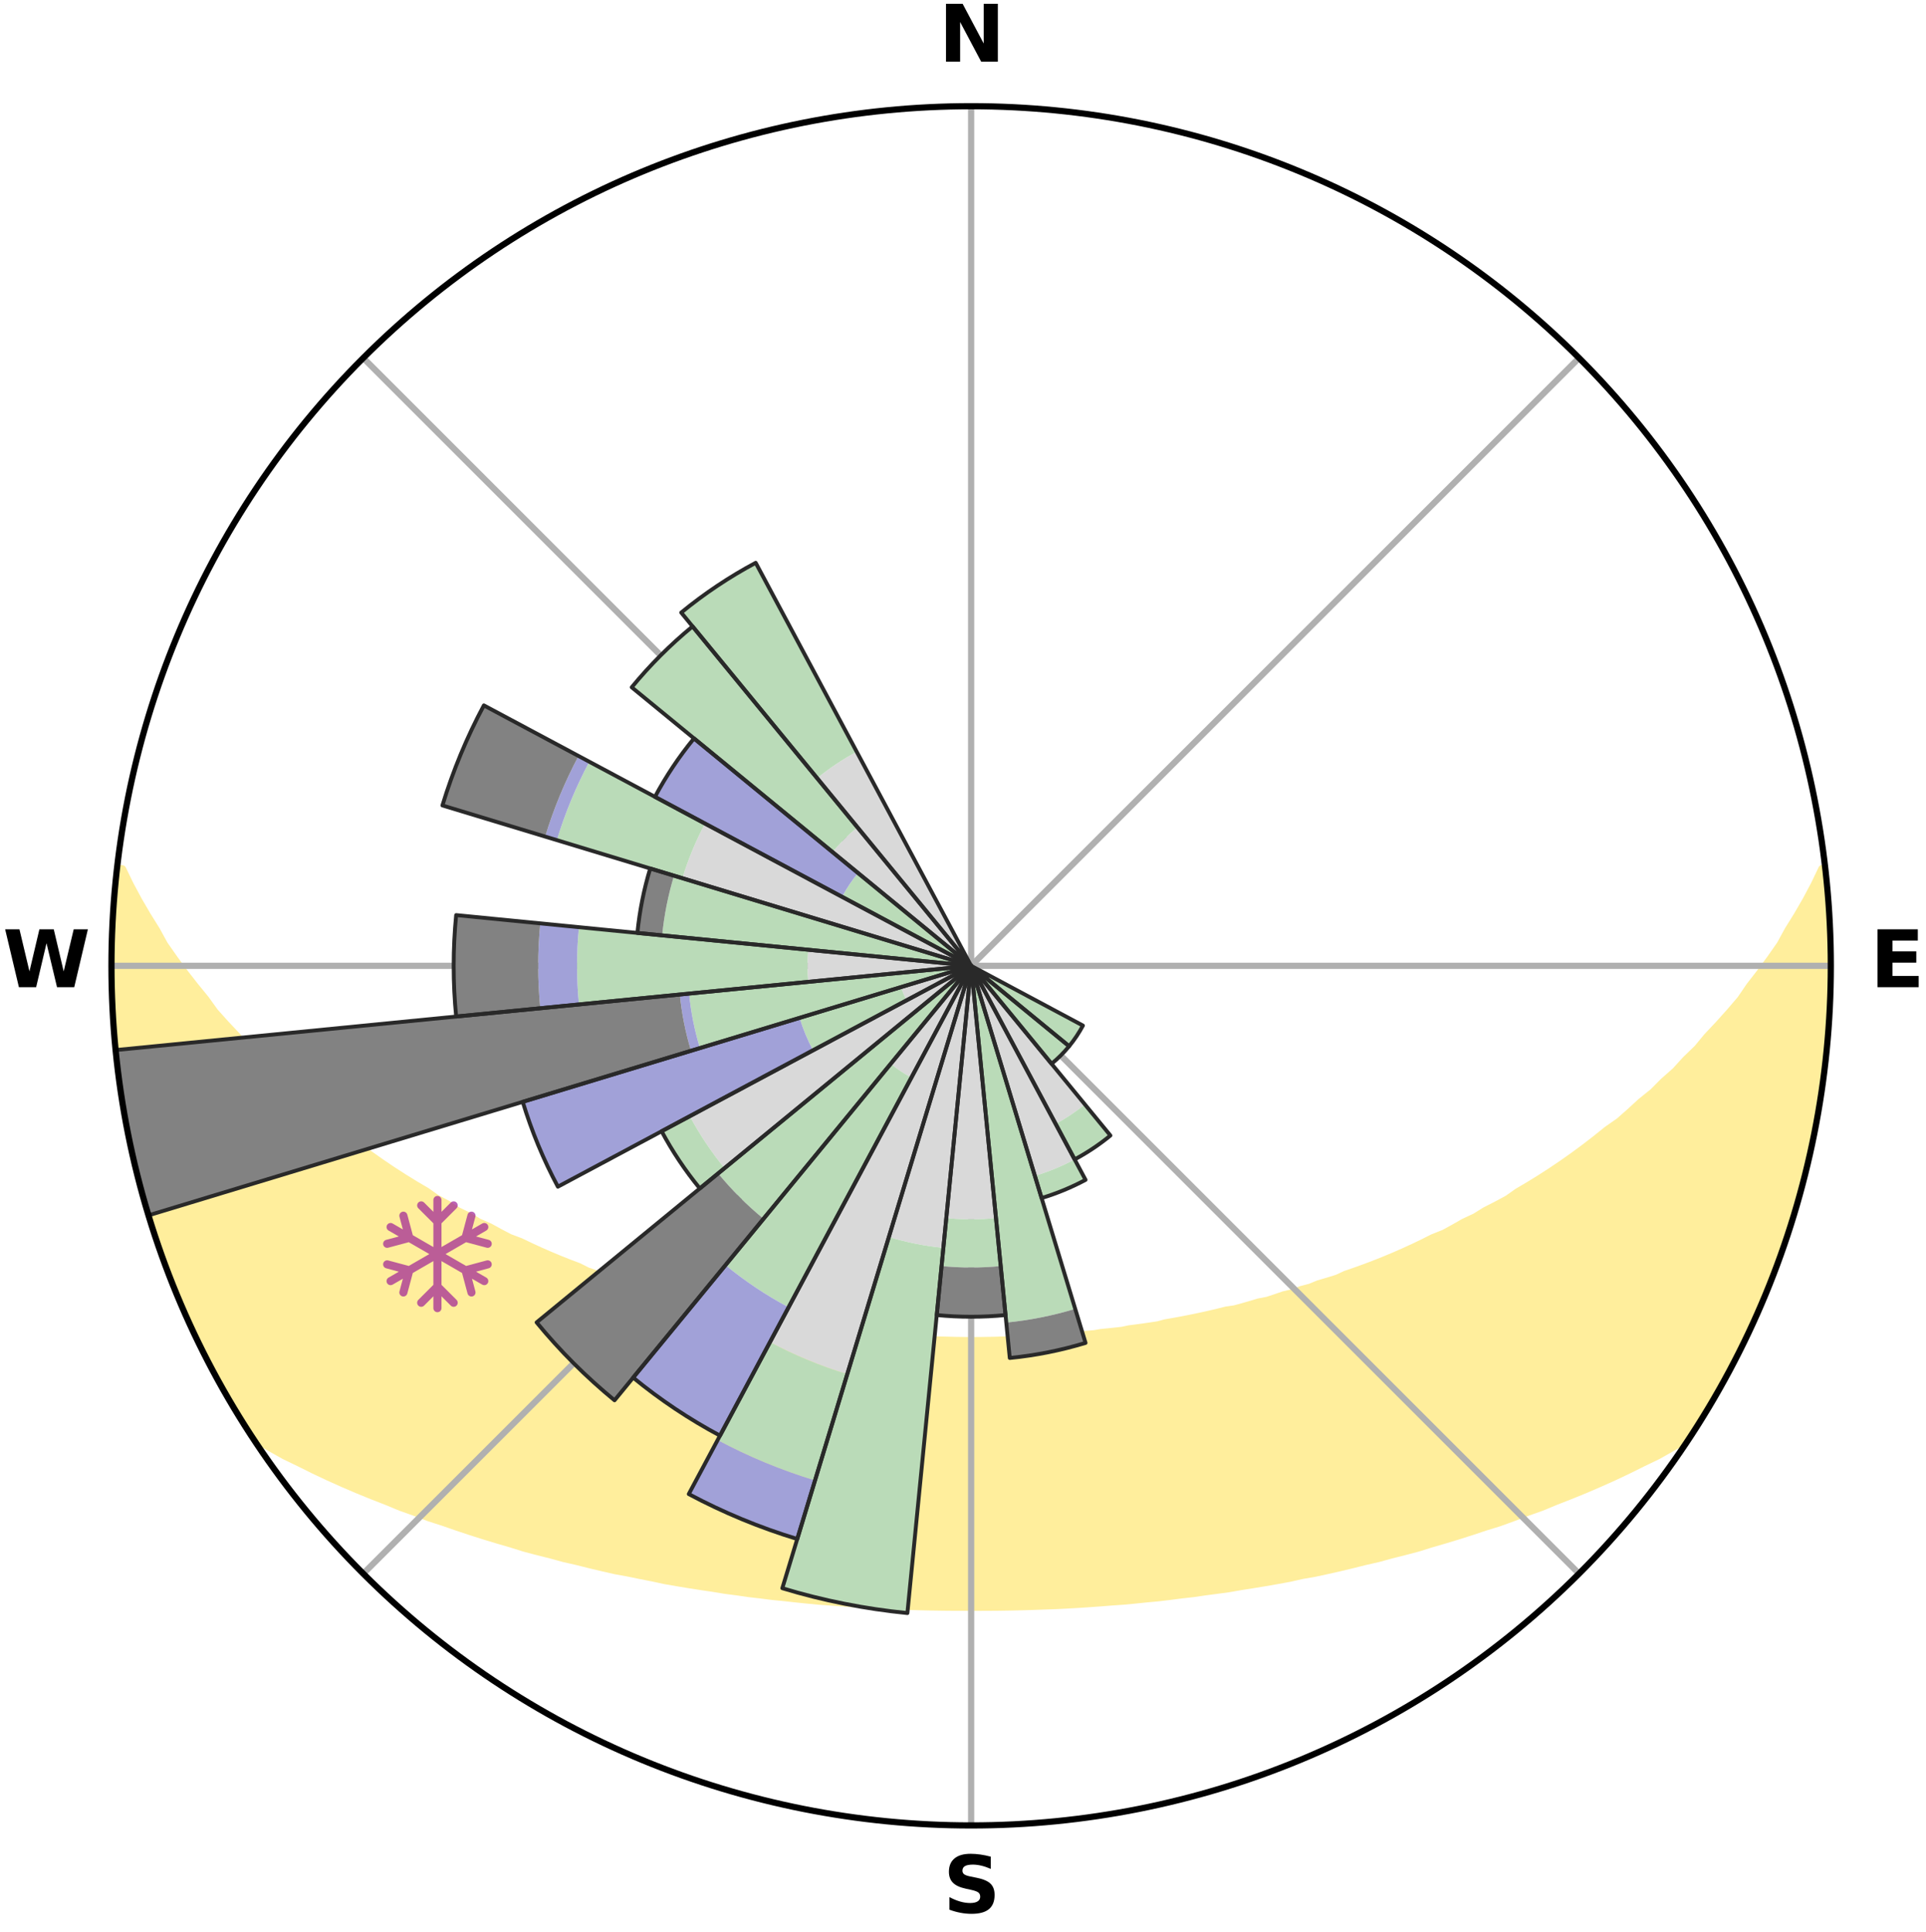 <?xml version="1.0" encoding="utf-8" standalone="no"?>
<!DOCTYPE svg PUBLIC "-//W3C//DTD SVG 1.1//EN"
  "http://www.w3.org/Graphics/SVG/1.1/DTD/svg11.dtd">
<svg xmlns:xlink="http://www.w3.org/1999/xlink" width="248.41pt" height="249.158pt" viewBox="0 0 248.41 249.158" xmlns="http://www.w3.org/2000/svg" version="1.1">
 <title>Ski Rose for Twin Farms Ski Hill</title>
 <defs>
  <style type="text/css">*{stroke-linejoin: round; stroke-linecap: butt}</style>
 </defs>
 <g id="figure_1">
  <g id="patch_1">
   <path d="M 0 249.158 
L 248.41 249.158 
L 248.41 0 
L 0 0 
z
" style="fill: #ffffff"/>
  </g>
  <g id="axes_1">
   <g id="patch_2">
    <path d="M 236.135 124.579 
C 236.135 110.018 233.267 95.599 227.695 82.147 
C 222.122 68.695 213.955 56.471 203.659 46.175 
C 193.363 35.879 181.139 27.711 167.687 22.139 
C 154.235 16.567 139.815 13.699 125.255 13.699 
C 110.694 13.699 96.275 16.567 82.823 22.139 
C 69.371 27.711 57.147 35.879 46.851 46.175 
C 36.555 56.471 28.387 68.695 22.815 82.147 
C 17.243 95.599 14.375 110.018 14.375 124.579 
C 14.375 139.14 17.243 153.559 22.815 167.011 
C 28.387 180.463 36.555 192.687 46.851 202.983 
C 57.147 213.279 69.371 221.447 82.823 227.019 
C 96.275 232.591 110.694 235.459 125.255 235.459 
C 139.815 235.459 154.235 232.591 167.687 227.019 
C 181.139 221.447 193.363 213.279 203.659 202.983 
C 213.955 192.687 222.122 180.463 227.695 167.011 
C 233.267 153.559 236.135 139.14 236.135 124.579 
M 125.255 124.579 
C 125.255 124.579 125.255 124.579 125.255 124.579 
C 125.255 124.579 125.255 124.579 125.255 124.579 
C 125.255 124.579 125.255 124.579 125.255 124.579 
C 125.255 124.579 125.255 124.579 125.255 124.579 
C 125.255 124.579 125.255 124.579 125.255 124.579 
C 125.255 124.579 125.255 124.579 125.255 124.579 
C 125.255 124.579 125.255 124.579 125.255 124.579 
C 125.255 124.579 125.255 124.579 125.255 124.579 
C 125.255 124.579 125.255 124.579 125.255 124.579 
C 125.255 124.579 125.255 124.579 125.255 124.579 
C 125.255 124.579 125.255 124.579 125.255 124.579 
C 125.255 124.579 125.255 124.579 125.255 124.579 
C 125.255 124.579 125.255 124.579 125.255 124.579 
C 125.255 124.579 125.255 124.579 125.255 124.579 
C 125.255 124.579 125.255 124.579 125.255 124.579 
C 125.255 124.579 125.255 124.579 125.255 124.579 
z
" style="fill: #ffffff"/>
   </g>
   <g id="PolyCollection_1">
    <defs>
     <path id="m3b8d056d50" d="M 235.388 -137.127 
L 235.014 -137.085 
L 234.048 -135.055 
L 232.987 -133.058 
L 231.853 -131.099 
L 230.662 -129.181 
L 229.641 -127.313 
L 228.362 -125.479 
L 227.044 -123.691 
L 225.693 -121.949 
L 224.53 -120.245 
L 223.118 -118.594 
L 221.678 -116.99 
L 220.214 -115.436 
L 218.945 -113.904 
L 217.435 -112.443 
L 216.123 -110.999 
L 214.576 -109.632 
L 213.227 -108.274 
L 211.648 -107.002 
L 210.268 -105.732 
L 208.874 -104.504 
L 207.26 -103.371 
L 205.844 -102.23 
L 204.419 -101.13 
L 202.985 -100.071 
L 201.544 -99.053 
L 200.097 -98.076 
L 198.646 -97.139 
L 197.191 -96.243 
L 195.735 -95.385 
L 194.465 -94.486 
L 193.006 -93.703 
L 191.549 -92.958 
L 190.273 -92.162 
L 188.821 -91.489 
L 187.545 -90.758 
L 186.269 -90.059 
L 184.829 -89.487 
L 183.559 -88.85 
L 182.292 -88.242 
L 181.028 -87.663 
L 179.769 -87.113 
L 178.514 -86.589 
L 177.266 -86.093 
L 176.024 -85.622 
L 174.79 -85.177 
L 173.563 -84.757 
L 172.473 -84.251 
L 171.261 -83.877 
L 170.058 -83.525 
L 168.982 -83.083 
L 167.797 -82.773 
L 166.731 -82.373 
L 165.565 -82.101 
L 164.511 -81.738 
L 163.463 -81.393 
L 162.326 -81.175 
L 161.291 -80.863 
L 160.263 -80.568 
L 159.24 -80.289 
L 158.145 -80.13 
L 157.139 -79.879 
L 156.139 -79.643 
L 155.146 -79.419 
L 154.159 -79.208 
L 153.18 -79.01 
L 152.207 -78.823 
L 151.242 -78.647 
L 150.284 -78.481 
L 149.38 -78.235 
L 148.433 -78.091 
L 147.493 -77.956 
L 146.56 -77.83 
L 145.634 -77.711 
L 144.747 -77.522 
L 143.831 -77.42 
L 142.922 -77.325 
L 142.02 -77.236 
L 141.146 -77.086 
L 140.253 -77.011 
L 139.366 -76.94 
L 138.5 -76.818 
L 137.622 -76.759 
L 136.749 -76.704 
L 135.89 -76.606 
L 135.024 -76.561 
L 134.17 -76.48 
L 133.31 -76.444 
L 132.459 -76.378 
L 131.604 -76.35 
L 130.753 -76.324 
L 129.906 -76.28 
L 129.058 -76.261 
L 128.212 -76.231 
L 127.366 -76.219 
L 126.522 -76.204 
L 125.677 -76.198 
L 124.833 -76.198 
L 123.988 -76.209 
L 123.143 -76.22 
L 122.299 -76.245 
L 121.452 -76.263 
L 120.604 -76.282 
L 119.757 -76.327 
L 118.906 -76.353 
L 118.056 -76.413 
L 117.2 -76.448 
L 116.348 -76.523 
L 115.486 -76.566 
L 114.621 -76.611 
L 113.762 -76.709 
L 112.889 -76.765 
L 112.027 -76.88 
L 111.146 -76.947 
L 110.259 -77.018 
L 109.389 -77.16 
L 108.493 -77.244 
L 107.59 -77.334 
L 106.711 -77.504 
L 105.799 -77.609 
L 104.88 -77.721 
L 103.955 -77.84 
L 103.022 -77.967 
L 102.126 -78.19 
L 101.182 -78.336 
L 100.232 -78.492 
L 99.274 -78.658 
L 98.309 -78.835 
L 97.337 -79.022 
L 96.358 -79.221 
L 95.373 -79.432 
L 94.38 -79.656 
L 93.381 -79.893 
L 92.375 -80.144 
L 91.362 -80.409 
L 90.344 -80.69 
L 89.23 -80.878 
L 88.196 -81.189 
L 87.157 -81.518 
L 86.113 -81.863 
L 84.96 -82.117 
L 83.903 -82.499 
L 82.729 -82.789 
L 81.661 -83.21 
L 80.469 -83.541 
L 79.391 -84.002 
L 78.184 -84.376 
L 76.967 -84.773 
L 75.741 -85.194 
L 74.647 -85.746 
L 73.409 -86.215 
L 72.166 -86.711 
L 70.916 -87.233 
L 69.661 -87.782 
L 68.402 -88.36 
L 67.139 -88.966 
L 65.709 -89.504 
L 64.439 -90.171 
L 63.167 -90.868 
L 61.721 -91.506 
L 60.447 -92.267 
L 58.995 -92.975 
L 57.723 -93.803 
L 56.269 -94.583 
L 55.002 -95.48 
L 53.551 -96.334 
L 52.1 -97.228 
L 50.653 -98.161 
L 49.21 -99.135 
L 47.773 -100.149 
L 46.343 -101.204 
L 44.921 -102.301 
L 43.509 -103.438 
L 41.898 -104.567 
L 40.508 -105.791 
L 39.132 -107.057 
L 37.556 -108.325 
L 36.21 -109.678 
L 34.666 -111.041 
L 33.357 -112.481 
L 31.851 -113.937 
L 30.585 -115.463 
L 29.123 -117.013 
L 27.686 -118.612 
L 26.496 -120.267 
L 25.116 -121.957 
L 23.766 -123.693 
L 22.45 -125.476 
L 21.172 -127.305 
L 20.151 -129.168 
L 18.959 -131.08 
L 17.822 -133.034 
L 16.753 -135.027 
L 15.773 -137.053 
L 15.172 -137.121 
L 15.172 -137.121 
L 14.895 -135.206 
L 14.875 -133.266 
L 14.663 -131.343 
L 14.484 -129.415 
L 14.525 -127.479 
L 14.411 -125.546 
L 14.516 -123.613 
L 14.465 -121.678 
L 14.489 -119.743 
L 14.69 -117.817 
L 14.734 -115.881 
L 14.994 -113.962 
L 15.1 -112.028 
L 15.42 -110.119 
L 15.637 -108.197 
L 16.018 -106.299 
L 16.245 -104.375 
L 16.684 -102.49 
L 17.029 -100.586 
L 17.47 -98.702 
L 17.996 -96.84 
L 18.437 -94.956 
L 18.962 -93.094 
L 19.576 -91.259 
L 20.113 -89.399 
L 20.787 -87.585 
L 21.429 -85.76 
L 22.1 -83.945 
L 22.864 -82.167 
L 23.6 -80.378 
L 24.427 -78.629 
L 25.189 -76.85 
L 26.03 -75.107 
L 26.912 -73.385 
L 27.838 -71.686 
L 28.75 -69.98 
L 29.718 -68.304 
L 30.729 -66.653 
L 31.75 -65.01 
L 32.972 -63.498 
L 34.849 -62.445 
L 36.692 -61.408 
L 38.623 -60.475 
L 40.497 -59.542 
L 42.377 -58.655 
L 44.258 -57.81 
L 46.137 -57.006 
L 48.011 -56.24 
L 49.881 -55.512 
L 51.685 -54.764 
L 53.539 -54.104 
L 55.33 -53.423 
L 57.168 -52.83 
L 58.943 -52.212 
L 60.71 -51.624 
L 62.468 -51.065 
L 64.217 -50.534 
L 65.956 -50.03 
L 67.643 -49.498 
L 69.363 -49.045 
L 71.072 -48.617 
L 72.734 -48.161 
L 74.421 -47.778 
L 76.064 -47.365 
L 77.7 -46.976 
L 79.325 -46.606 
L 80.97 -46.305 
L 82.577 -45.976 
L 84.174 -45.663 
L 85.74 -45.325 
L 87.322 -45.05 
L 88.893 -44.79 
L 90.456 -44.548 
L 92.01 -44.318 
L 93.54 -44.065 
L 95.078 -43.867 
L 96.595 -43.645 
L 98.117 -43.471 
L 99.621 -43.278 
L 101.129 -43.131 
L 102.621 -42.964 
L 104.108 -42.811 
L 105.59 -42.67 
L 107.073 -42.564 
L 108.545 -42.447 
L 110.013 -42.341 
L 111.477 -42.247 
L 112.938 -42.163 
L 114.397 -42.108 
L 115.851 -42.045 
L 117.303 -41.992 
L 118.752 -41.949 
L 120.199 -41.916 
L 121.645 -41.894 
L 123.089 -41.881 
L 124.533 -41.878 
L 125.977 -41.876 
L 127.42 -41.88 
L 128.865 -41.892 
L 130.311 -41.915 
L 131.758 -41.948 
L 133.207 -41.991 
L 134.659 -42.044 
L 136.114 -42.094 
L 137.571 -42.167 
L 139.032 -42.25 
L 140.496 -42.345 
L 141.964 -42.451 
L 143.436 -42.568 
L 144.919 -42.67 
L 146.401 -42.811 
L 147.888 -42.965 
L 149.389 -43.103 
L 150.888 -43.282 
L 152.392 -43.476 
L 153.915 -43.647 
L 155.431 -43.869 
L 156.968 -44.07 
L 158.515 -44.281 
L 160.053 -44.55 
L 161.614 -44.795 
L 163.187 -45.053 
L 164.767 -45.33 
L 166.358 -45.621 
L 167.931 -45.979 
L 169.565 -46.261 
L 171.181 -46.612 
L 172.808 -46.979 
L 174.442 -47.371 
L 176.086 -47.781 
L 177.774 -48.164 
L 179.434 -48.623 
L 181.142 -49.051 
L 182.862 -49.504 
L 184.551 -50.034 
L 186.29 -50.538 
L 188.038 -51.069 
L 189.796 -51.628 
L 191.563 -52.216 
L 193.389 -52.78 
L 195.174 -53.429 
L 196.965 -54.11 
L 198.821 -54.767 
L 200.624 -55.516 
L 202.492 -56.246 
L 204.368 -57.01 
L 206.245 -57.816 
L 208.127 -58.659 
L 210.005 -59.548 
L 211.881 -60.479 
L 213.813 -61.411 
L 215.654 -62.45 
L 217.531 -63.503 
L 218.762 -65.008 
L 219.792 -66.647 
L 220.771 -68.316 
L 221.716 -70.004 
L 222.688 -71.677 
L 223.582 -73.393 
L 224.414 -75.14 
L 225.283 -76.868 
L 226.104 -78.619 
L 226.872 -80.395 
L 227.59 -82.19 
L 228.42 -83.941 
L 229.11 -85.749 
L 229.719 -87.586 
L 230.397 -89.399 
L 230.956 -91.252 
L 231.534 -93.098 
L 232.066 -94.958 
L 232.553 -96.83 
L 232.996 -98.713 
L 233.503 -100.581 
L 233.863 -102.483 
L 234.24 -104.38 
L 234.509 -106.296 
L 234.866 -108.198 
L 235.105 -110.117 
L 235.389 -112.031 
L 235.498 -113.964 
L 235.753 -115.883 
L 235.784 -117.819 
L 235.964 -119.745 
L 236.07 -121.677 
L 236.028 -123.612 
L 236.065 -125.546 
L 236.067 -127.481 
L 235.92 -129.411 
L 235.892 -131.346 
L 235.644 -133.267 
L 235.551 -135.199 
L 235.388 -137.127 
z
" style="stroke: #ffee9c"/>
    </defs>
    <g clip-path="url(#p8eab902168)">
     <use xlink:href="#m3b8d056d50" x="0" y="249.158" style="fill: #ffee9c; stroke: #ffee9c"/>
    </g>
   </g>
   <g id="matplotlib.axis_1">
    <g id="xtick_1">
     <g id="line2d_1">
      <path d="M 125.255 124.579 
L 125.255 13.699 
" clip-path="url(#p8eab902168)" style="fill: none; stroke: #b0b0b0; stroke-width: 0.8; stroke-linecap: square"/>
     </g>
     <g id="text_1">
      <!-- N -->
      <g transform="translate(121.07 7.958) scale(0.1 -0.1)">
       <defs>
        <path id="DejaVuSans-Bold-4e" d="M 588 4666 
L 1931 4666 
L 3628 1466 
L 3628 4666 
L 4769 4666 
L 4769 0 
L 3425 0 
L 1728 3200 
L 1728 0 
L 588 0 
L 588 4666 
z
" transform="scale(0.016)"/>
       </defs>
       <use xlink:href="#DejaVuSans-Bold-4e"/>
      </g>
     </g>
    </g>
    <g id="xtick_2">
     <g id="line2d_2">
      <path d="M 125.255 124.579 
L 203.659 46.175 
" clip-path="url(#p8eab902168)" style="fill: none; stroke: #b0b0b0; stroke-width: 0.8; stroke-linecap: square"/>
     </g>
    </g>
    <g id="xtick_3">
     <g id="line2d_3">
      <path d="M 125.255 124.579 
L 236.135 124.579 
" clip-path="url(#p8eab902168)" style="fill: none; stroke: #b0b0b0; stroke-width: 0.8; stroke-linecap: square"/>
     </g>
     <g id="text_2">
      <!-- E -->
      <g transform="translate(241.219 127.338) scale(0.1 -0.1)">
       <defs>
        <path id="DejaVuSans-Bold-45" d="M 588 4666 
L 3834 4666 
L 3834 3756 
L 1791 3756 
L 1791 2888 
L 3713 2888 
L 3713 1978 
L 1791 1978 
L 1791 909 
L 3903 909 
L 3903 0 
L 588 0 
L 588 4666 
z
" transform="scale(0.016)"/>
       </defs>
       <use xlink:href="#DejaVuSans-Bold-45"/>
      </g>
     </g>
    </g>
    <g id="xtick_4">
     <g id="line2d_4">
      <path d="M 125.255 124.579 
L 203.659 202.983 
" clip-path="url(#p8eab902168)" style="fill: none; stroke: #b0b0b0; stroke-width: 0.8; stroke-linecap: square"/>
     </g>
    </g>
    <g id="xtick_5">
     <g id="line2d_5">
      <path d="M 125.255 124.579 
L 125.255 235.459 
" clip-path="url(#p8eab902168)" style="fill: none; stroke: #b0b0b0; stroke-width: 0.8; stroke-linecap: square"/>
     </g>
     <g id="text_3">
      <!-- S -->
      <g transform="translate(121.654 246.718) scale(0.1 -0.1)">
       <defs>
        <path id="DejaVuSans-Bold-53" d="M 3834 4519 
L 3834 3531 
Q 3450 3703 3084 3790 
Q 2719 3878 2394 3878 
Q 1963 3878 1756 3759 
Q 1550 3641 1550 3391 
Q 1550 3203 1689 3098 
Q 1828 2994 2194 2919 
L 2706 2816 
Q 3484 2659 3812 2340 
Q 4141 2022 4141 1434 
Q 4141 663 3683 286 
Q 3225 -91 2284 -91 
Q 1841 -91 1394 -6 
Q 947 78 500 244 
L 500 1259 
Q 947 1022 1364 901 
Q 1781 781 2169 781 
Q 2563 781 2772 912 
Q 2981 1044 2981 1288 
Q 2981 1506 2839 1625 
Q 2697 1744 2272 1838 
L 1806 1941 
Q 1106 2091 782 2419 
Q 459 2747 459 3303 
Q 459 4000 909 4375 
Q 1359 4750 2203 4750 
Q 2588 4750 2994 4692 
Q 3400 4634 3834 4519 
z
" transform="scale(0.016)"/>
       </defs>
       <use xlink:href="#DejaVuSans-Bold-53"/>
      </g>
     </g>
    </g>
    <g id="xtick_6">
     <g id="line2d_6">
      <path d="M 125.255 124.579 
L 46.851 202.983 
" clip-path="url(#p8eab902168)" style="fill: none; stroke: #b0b0b0; stroke-width: 0.8; stroke-linecap: square"/>
     </g>
    </g>
    <g id="xtick_7">
     <g id="line2d_7">
      <path d="M 125.255 124.579 
L 14.375 124.579 
" clip-path="url(#p8eab902168)" style="fill: none; stroke: #b0b0b0; stroke-width: 0.8; stroke-linecap: square"/>
     </g>
     <g id="text_4">
      <!-- W -->
      <g transform="translate(0.36 127.338) scale(0.1 -0.1)">
       <defs>
        <path id="DejaVuSans-Bold-57" d="M 191 4666 
L 1344 4666 
L 2150 1275 
L 2950 4666 
L 4109 4666 
L 4909 1275 
L 5716 4666 
L 6859 4666 
L 5759 0 
L 4372 0 
L 3525 3547 
L 2688 0 
L 1300 0 
L 191 4666 
z
" transform="scale(0.016)"/>
       </defs>
       <use xlink:href="#DejaVuSans-Bold-57"/>
      </g>
     </g>
    </g>
    <g id="xtick_8">
     <g id="line2d_8">
      <path d="M 125.255 124.579 
L 46.851 46.175 
" clip-path="url(#p8eab902168)" style="fill: none; stroke: #b0b0b0; stroke-width: 0.8; stroke-linecap: square"/>
     </g>
    </g>
   </g>
   <g id="matplotlib.axis_2"/>
   <g id="patch_3">
    <path d="M 125.255 124.579 
C 125.255 124.579 125.255 124.579 125.255 124.579 
C 125.255 124.579 125.255 124.579 125.255 124.579 
L 125.255 124.579 
C 125.255 124.579 125.255 124.579 125.255 124.579 
C 125.255 124.579 125.255 124.579 125.255 124.579 
z
" clip-path="url(#p8eab902168)" style="fill: #d9d9d9"/>
   </g>
   <g id="patch_4">
    <path d="M 125.255 124.579 
C 125.255 124.579 125.255 124.579 125.255 124.579 
C 125.255 124.579 125.255 124.579 125.255 124.579 
L 125.255 124.579 
C 125.255 124.579 125.255 124.579 125.255 124.579 
C 125.255 124.579 125.255 124.579 125.255 124.579 
z
" clip-path="url(#p8eab902168)" style="fill: #d9d9d9"/>
   </g>
   <g id="patch_5">
    <path d="M 125.255 124.579 
C 125.255 124.579 125.255 124.579 125.255 124.579 
C 125.255 124.579 125.255 124.579 125.255 124.579 
L 125.255 124.579 
C 125.255 124.579 125.255 124.579 125.255 124.579 
C 125.255 124.579 125.255 124.579 125.255 124.579 
z
" clip-path="url(#p8eab902168)" style="fill: #d9d9d9"/>
   </g>
   <g id="patch_6">
    <path d="M 125.255 124.579 
C 125.255 124.579 125.255 124.579 125.255 124.579 
C 125.255 124.579 125.255 124.579 125.255 124.579 
L 125.255 124.579 
C 125.255 124.579 125.255 124.579 125.255 124.579 
C 125.255 124.579 125.255 124.579 125.255 124.579 
z
" clip-path="url(#p8eab902168)" style="fill: #d9d9d9"/>
   </g>
   <g id="patch_7">
    <path d="M 125.255 124.579 
C 125.255 124.579 125.255 124.579 125.255 124.579 
C 125.255 124.579 125.255 124.579 125.255 124.579 
L 125.255 124.579 
C 125.255 124.579 125.255 124.579 125.255 124.579 
C 125.255 124.579 125.255 124.579 125.255 124.579 
z
" clip-path="url(#p8eab902168)" style="fill: #d9d9d9"/>
   </g>
   <g id="patch_8">
    <path d="M 125.255 124.579 
C 125.255 124.579 125.255 124.579 125.255 124.579 
C 125.255 124.579 125.255 124.579 125.255 124.579 
L 125.255 124.579 
C 125.255 124.579 125.255 124.579 125.255 124.579 
C 125.255 124.579 125.255 124.579 125.255 124.579 
z
" clip-path="url(#p8eab902168)" style="fill: #d9d9d9"/>
   </g>
   <g id="patch_9">
    <path d="M 125.255 124.579 
C 125.255 124.579 125.255 124.579 125.255 124.579 
C 125.255 124.579 125.255 124.579 125.255 124.579 
L 125.255 124.579 
C 125.255 124.579 125.255 124.579 125.255 124.579 
C 125.255 124.579 125.255 124.579 125.255 124.579 
z
" clip-path="url(#p8eab902168)" style="fill: #d9d9d9"/>
   </g>
   <g id="patch_10">
    <path d="M 125.255 124.579 
C 125.255 124.579 125.255 124.579 125.255 124.579 
C 125.255 124.579 125.255 124.579 125.255 124.579 
L 125.255 124.579 
C 125.255 124.579 125.255 124.579 125.255 124.579 
C 125.255 124.579 125.255 124.579 125.255 124.579 
z
" clip-path="url(#p8eab902168)" style="fill: #d9d9d9"/>
   </g>
   <g id="patch_11">
    <path d="M 125.255 124.579 
C 125.255 124.579 125.255 124.579 125.255 124.579 
C 125.255 124.579 125.255 124.579 125.255 124.579 
L 125.255 124.579 
C 125.255 124.579 125.255 124.579 125.255 124.579 
C 125.255 124.579 125.255 124.579 125.255 124.579 
z
" clip-path="url(#p8eab902168)" style="fill: #d9d9d9"/>
   </g>
   <g id="patch_12">
    <path d="M 125.255 124.579 
C 125.255 124.579 125.255 124.579 125.255 124.579 
C 125.255 124.579 125.255 124.579 125.255 124.579 
L 125.255 124.579 
C 125.255 124.579 125.255 124.579 125.255 124.579 
C 125.255 124.579 125.255 124.579 125.255 124.579 
z
" clip-path="url(#p8eab902168)" style="fill: #d9d9d9"/>
   </g>
   <g id="patch_13">
    <path d="M 125.255 124.579 
C 125.255 124.579 125.255 124.579 125.255 124.579 
C 125.255 124.579 125.255 124.579 125.255 124.579 
L 125.255 124.579 
C 125.255 124.579 125.255 124.579 125.255 124.579 
C 125.255 124.579 125.255 124.579 125.255 124.579 
z
" clip-path="url(#p8eab902168)" style="fill: #d9d9d9"/>
   </g>
   <g id="patch_14">
    <path d="M 125.255 124.579 
C 125.255 124.579 125.255 124.579 125.255 124.579 
C 125.255 124.579 125.255 124.579 125.255 124.579 
L 125.255 124.579 
C 125.255 124.579 125.255 124.579 125.255 124.579 
C 125.255 124.579 125.255 124.579 125.255 124.579 
z
" clip-path="url(#p8eab902168)" style="fill: #d9d9d9"/>
   </g>
   <g id="patch_15">
    <path d="M 125.255 124.579 
C 125.255 124.579 125.255 124.579 125.255 124.579 
C 125.255 124.579 125.255 124.579 125.255 124.579 
L 125.255 124.579 
C 125.255 124.579 125.255 124.579 125.255 124.579 
C 125.255 124.579 125.255 124.579 125.255 124.579 
z
" clip-path="url(#p8eab902168)" style="fill: #d9d9d9"/>
   </g>
   <g id="patch_16">
    <path d="M 125.255 124.579 
C 125.255 124.579 125.255 124.579 125.255 124.579 
C 125.255 124.579 125.255 124.579 125.255 124.579 
L 136.154 144.969 
C 136.821 144.612 137.47 144.223 138.1 143.803 
C 138.729 143.382 139.337 142.931 139.922 142.451 
z
" clip-path="url(#p8eab902168)" style="fill: #d9d9d9"/>
   </g>
   <g id="patch_17">
    <path d="M 125.255 124.579 
C 125.255 124.579 125.255 124.579 125.255 124.579 
C 125.255 124.579 125.255 124.579 125.255 124.579 
L 133.475 151.676 
C 134.362 151.407 135.235 151.095 136.091 150.74 
C 136.947 150.385 137.786 149.989 138.603 149.552 
z
" clip-path="url(#p8eab902168)" style="fill: #d9d9d9"/>
   </g>
   <g id="patch_18">
    <path d="M 125.255 124.579 
C 125.255 124.579 125.255 124.579 125.255 124.579 
C 125.255 124.579 125.255 124.579 125.255 124.579 
L 125.255 124.579 
C 125.255 124.579 125.255 124.579 125.255 124.579 
C 125.255 124.579 125.255 124.579 125.255 124.579 
z
" clip-path="url(#p8eab902168)" style="fill: #d9d9d9"/>
   </g>
   <g id="patch_19">
    <path d="M 125.255 124.579 
C 125.255 124.579 125.255 124.579 125.255 124.579 
C 125.255 124.579 125.255 124.579 125.255 124.579 
L 122.05 157.118 
C 123.115 157.223 124.185 157.276 125.255 157.276 
C 126.325 157.276 127.395 157.223 128.46 157.118 
z
" clip-path="url(#p8eab902168)" style="fill: #d9d9d9"/>
   </g>
   <g id="patch_20">
    <path d="M 125.255 124.579 
C 125.255 124.579 125.255 124.579 125.255 124.579 
C 125.255 124.579 125.255 124.579 125.255 124.579 
L 114.643 159.561 
C 115.788 159.908 116.95 160.199 118.123 160.433 
C 119.297 160.666 120.481 160.842 121.672 160.959 
z
" clip-path="url(#p8eab902168)" style="fill: #d9d9d9"/>
   </g>
   <g id="patch_21">
    <path d="M 125.255 124.579 
C 125.255 124.579 125.255 124.579 125.255 124.579 
C 125.255 124.579 125.255 124.579 125.255 124.579 
L 99.311 173.117 
C 100.899 173.966 102.529 174.737 104.193 175.426 
C 105.857 176.116 107.555 176.723 109.279 177.246 
z
" clip-path="url(#p8eab902168)" style="fill: #d9d9d9"/>
   </g>
   <g id="patch_22">
    <path d="M 125.255 124.579 
C 125.255 124.579 125.255 124.579 125.255 124.579 
C 125.255 124.579 125.255 124.579 125.255 124.579 
L 114.884 137.217 
C 115.297 137.556 115.727 137.875 116.172 138.172 
C 116.617 138.47 117.076 138.745 117.548 138.997 
z
" clip-path="url(#p8eab902168)" style="fill: #d9d9d9"/>
   </g>
   <g id="patch_23">
    <path d="M 125.255 124.579 
C 125.255 124.579 125.255 124.579 125.255 124.579 
C 125.255 124.579 125.255 124.579 125.255 124.579 
L 125.255 124.579 
C 125.255 124.579 125.255 124.579 125.255 124.579 
C 125.255 124.579 125.255 124.579 125.255 124.579 
z
" clip-path="url(#p8eab902168)" style="fill: #d9d9d9"/>
   </g>
   <g id="patch_24">
    <path d="M 125.255 124.579 
C 125.255 124.579 125.255 124.579 125.255 124.579 
C 125.255 124.579 125.255 124.579 125.255 124.579 
L 88.97 143.973 
C 89.605 145.161 90.298 146.317 91.046 147.437 
C 91.794 148.556 92.597 149.639 93.451 150.68 
z
" clip-path="url(#p8eab902168)" style="fill: #d9d9d9"/>
   </g>
   <g id="patch_25">
    <path d="M 125.255 124.579 
C 125.255 124.579 125.255 124.579 125.255 124.579 
C 125.255 124.579 125.255 124.579 125.255 124.579 
L 116.223 127.319 
C 116.312 127.615 116.416 127.906 116.535 128.191 
C 116.653 128.477 116.785 128.756 116.931 129.028 
z
" clip-path="url(#p8eab902168)" style="fill: #d9d9d9"/>
   </g>
   <g id="patch_26">
    <path d="M 125.255 124.579 
C 125.255 124.579 125.255 124.579 125.255 124.579 
C 125.255 124.579 125.255 124.579 125.255 124.579 
L 125.255 124.579 
C 125.255 124.579 125.255 124.579 125.255 124.579 
C 125.255 124.579 125.255 124.579 125.255 124.579 
z
" clip-path="url(#p8eab902168)" style="fill: #d9d9d9"/>
   </g>
   <g id="patch_27">
    <path d="M 125.255 124.579 
C 125.255 124.579 125.255 124.579 125.255 124.579 
C 125.255 124.579 125.255 124.579 125.255 124.579 
L 104.251 122.51 
C 104.183 123.198 104.149 123.888 104.149 124.579 
C 104.149 125.27 104.183 125.96 104.251 126.648 
z
" clip-path="url(#p8eab902168)" style="fill: #d9d9d9"/>
   </g>
   <g id="patch_28">
    <path d="M 125.255 124.579 
C 125.255 124.579 125.255 124.579 125.255 124.579 
C 125.255 124.579 125.255 124.579 125.255 124.579 
L 125.255 124.579 
C 125.255 124.579 125.255 124.579 125.255 124.579 
C 125.255 124.579 125.255 124.579 125.255 124.579 
z
" clip-path="url(#p8eab902168)" style="fill: #d9d9d9"/>
   </g>
   <g id="patch_29">
    <path d="M 125.255 124.579 
C 125.255 124.579 125.255 124.579 125.255 124.579 
C 125.255 124.579 125.255 124.579 125.255 124.579 
L 90.933 106.234 
C 90.333 107.357 89.788 108.509 89.3 109.686 
C 88.813 110.863 88.383 112.063 88.014 113.282 
z
" clip-path="url(#p8eab902168)" style="fill: #d9d9d9"/>
   </g>
   <g id="patch_30">
    <path d="M 125.255 124.579 
C 125.255 124.579 125.255 124.579 125.255 124.579 
C 125.255 124.579 125.255 124.579 125.255 124.579 
L 125.255 124.579 
C 125.255 124.579 125.255 124.579 125.255 124.579 
C 125.255 124.579 125.255 124.579 125.255 124.579 
z
" clip-path="url(#p8eab902168)" style="fill: #d9d9d9"/>
   </g>
   <g id="patch_31">
    <path d="M 125.255 124.579 
C 125.255 124.579 125.255 124.579 125.255 124.579 
C 125.255 124.579 125.255 124.579 125.255 124.579 
L 110.588 106.707 
C 110.003 107.187 109.442 107.696 108.906 108.231 
C 108.371 108.766 107.863 109.327 107.383 109.912 
z
" clip-path="url(#p8eab902168)" style="fill: #d9d9d9"/>
   </g>
   <g id="patch_32">
    <path d="M 125.255 124.579 
C 125.255 124.579 125.255 124.579 125.255 124.579 
C 125.255 124.579 125.255 124.579 125.255 124.579 
L 110.498 96.971 
C 109.594 97.454 108.715 97.981 107.863 98.55 
C 107.011 99.119 106.187 99.73 105.395 100.38 
z
" clip-path="url(#p8eab902168)" style="fill: #d9d9d9"/>
   </g>
   <g id="patch_33">
    <path d="M 125.255 124.579 
C 125.255 124.579 125.255 124.579 125.255 124.579 
C 125.255 124.579 125.255 124.579 125.255 124.579 
L 125.255 124.579 
C 125.255 124.579 125.255 124.579 125.255 124.579 
C 125.255 124.579 125.255 124.579 125.255 124.579 
z
" clip-path="url(#p8eab902168)" style="fill: #d9d9d9"/>
   </g>
   <g id="patch_34">
    <path d="M 125.255 124.579 
C 125.255 124.579 125.255 124.579 125.255 124.579 
C 125.255 124.579 125.255 124.579 125.255 124.579 
L 125.255 124.579 
C 125.255 124.579 125.255 124.579 125.255 124.579 
C 125.255 124.579 125.255 124.579 125.255 124.579 
z
" clip-path="url(#p8eab902168)" style="fill: #d9d9d9"/>
   </g>
   <g id="patch_35">
    <path d="M 125.255 124.579 
C 125.255 124.579 125.255 124.579 125.255 124.579 
C 125.255 124.579 125.255 124.579 125.255 124.579 
L 125.255 124.579 
C 125.255 124.579 125.255 124.579 125.255 124.579 
C 125.255 124.579 125.255 124.579 125.255 124.579 
z
" clip-path="url(#p8eab902168)" style="fill: #badbb8"/>
   </g>
   <g id="patch_36">
    <path d="M 125.255 124.579 
C 125.255 124.579 125.255 124.579 125.255 124.579 
C 125.255 124.579 125.255 124.579 125.255 124.579 
L 125.255 124.579 
C 125.255 124.579 125.255 124.579 125.255 124.579 
C 125.255 124.579 125.255 124.579 125.255 124.579 
z
" clip-path="url(#p8eab902168)" style="fill: #badbb8"/>
   </g>
   <g id="patch_37">
    <path d="M 125.255 124.579 
C 125.255 124.579 125.255 124.579 125.255 124.579 
C 125.255 124.579 125.255 124.579 125.255 124.579 
L 125.255 124.579 
C 125.255 124.579 125.255 124.579 125.255 124.579 
C 125.255 124.579 125.255 124.579 125.255 124.579 
z
" clip-path="url(#p8eab902168)" style="fill: #badbb8"/>
   </g>
   <g id="patch_38">
    <path d="M 125.255 124.579 
C 125.255 124.579 125.255 124.579 125.255 124.579 
C 125.255 124.579 125.255 124.579 125.255 124.579 
L 125.255 124.579 
C 125.255 124.579 125.255 124.579 125.255 124.579 
C 125.255 124.579 125.255 124.579 125.255 124.579 
z
" clip-path="url(#p8eab902168)" style="fill: #badbb8"/>
   </g>
   <g id="patch_39">
    <path d="M 125.255 124.579 
C 125.255 124.579 125.255 124.579 125.255 124.579 
C 125.255 124.579 125.255 124.579 125.255 124.579 
L 125.255 124.579 
C 125.255 124.579 125.255 124.579 125.255 124.579 
C 125.255 124.579 125.255 124.579 125.255 124.579 
z
" clip-path="url(#p8eab902168)" style="fill: #badbb8"/>
   </g>
   <g id="patch_40">
    <path d="M 125.255 124.579 
C 125.255 124.579 125.255 124.579 125.255 124.579 
C 125.255 124.579 125.255 124.579 125.255 124.579 
L 125.255 124.579 
C 125.255 124.579 125.255 124.579 125.255 124.579 
C 125.255 124.579 125.255 124.579 125.255 124.579 
z
" clip-path="url(#p8eab902168)" style="fill: #badbb8"/>
   </g>
   <g id="patch_41">
    <path d="M 125.255 124.579 
C 125.255 124.579 125.255 124.579 125.255 124.579 
C 125.255 124.579 125.255 124.579 125.255 124.579 
L 125.255 124.579 
C 125.255 124.579 125.255 124.579 125.255 124.579 
C 125.255 124.579 125.255 124.579 125.255 124.579 
z
" clip-path="url(#p8eab902168)" style="fill: #badbb8"/>
   </g>
   <g id="patch_42">
    <path d="M 125.255 124.579 
C 125.255 124.579 125.255 124.579 125.255 124.579 
C 125.255 124.579 125.255 124.579 125.255 124.579 
L 125.255 124.579 
C 125.255 124.579 125.255 124.579 125.255 124.579 
C 125.255 124.579 125.255 124.579 125.255 124.579 
z
" clip-path="url(#p8eab902168)" style="fill: #badbb8"/>
   </g>
   <g id="patch_43">
    <path d="M 125.255 124.579 
C 125.255 124.579 125.255 124.579 125.255 124.579 
C 125.255 124.579 125.255 124.579 125.255 124.579 
L 125.255 124.579 
C 125.255 124.579 125.255 124.579 125.255 124.579 
C 125.255 124.579 125.255 124.579 125.255 124.579 
z
" clip-path="url(#p8eab902168)" style="fill: #badbb8"/>
   </g>
   <g id="patch_44">
    <path d="M 125.255 124.579 
C 125.255 124.579 125.255 124.579 125.255 124.579 
C 125.255 124.579 125.255 124.579 125.255 124.579 
L 125.255 124.579 
C 125.255 124.579 125.255 124.579 125.255 124.579 
C 125.255 124.579 125.255 124.579 125.255 124.579 
z
" clip-path="url(#p8eab902168)" style="fill: #badbb8"/>
   </g>
   <g id="patch_45">
    <path d="M 125.255 124.579 
C 125.255 124.579 125.255 124.579 125.255 124.579 
C 125.255 124.579 125.255 124.579 125.255 124.579 
L 125.255 124.579 
C 125.255 124.579 125.255 124.579 125.255 124.579 
C 125.255 124.579 125.255 124.579 125.255 124.579 
z
" clip-path="url(#p8eab902168)" style="fill: #badbb8"/>
   </g>
   <g id="patch_46">
    <path d="M 125.255 124.579 
C 125.255 124.579 125.255 124.579 125.255 124.579 
C 125.255 124.579 125.255 124.579 125.255 124.579 
L 137.892 134.95 
C 138.232 134.537 138.551 134.107 138.848 133.662 
C 139.145 133.217 139.421 132.758 139.673 132.286 
z
" clip-path="url(#p8eab902168)" style="fill: #badbb8"/>
   </g>
   <g id="patch_47">
    <path d="M 125.255 124.579 
C 125.255 124.579 125.255 124.579 125.255 124.579 
C 125.255 124.579 125.255 124.579 125.255 124.579 
L 135.626 137.217 
C 136.04 136.877 136.437 136.517 136.815 136.139 
C 137.193 135.761 137.553 135.364 137.892 134.95 
z
" clip-path="url(#p8eab902168)" style="fill: #badbb8"/>
   </g>
   <g id="patch_48">
    <path d="M 139.922 142.451 
C 139.337 142.931 138.729 143.382 138.1 143.803 
C 137.47 144.223 136.821 144.612 136.154 144.969 
L 138.603 149.552 
C 139.42 149.115 140.216 148.638 140.986 148.123 
C 141.757 147.608 142.502 147.056 143.218 146.468 
z
" clip-path="url(#p8eab902168)" style="fill: #badbb8"/>
   </g>
   <g id="patch_49">
    <path d="M 138.603 149.552 
C 137.786 149.989 136.947 150.385 136.091 150.74 
C 135.235 151.095 134.362 151.407 133.475 151.676 
L 134.342 154.536 
C 135.323 154.238 136.288 153.893 137.235 153.501 
C 138.181 153.109 139.108 152.67 140.012 152.187 
z
" clip-path="url(#p8eab902168)" style="fill: #badbb8"/>
   </g>
   <g id="patch_50">
    <path d="M 125.255 124.579 
C 125.255 124.579 125.255 124.579 125.255 124.579 
C 125.255 124.579 125.255 124.579 125.255 124.579 
L 129.787 170.597 
C 131.293 170.448 132.791 170.226 134.276 169.931 
C 135.76 169.635 137.229 169.267 138.678 168.828 
z
" clip-path="url(#p8eab902168)" style="fill: #badbb8"/>
   </g>
   <g id="patch_51">
    <path d="M 128.46 157.118 
C 127.395 157.223 126.325 157.276 125.255 157.276 
C 124.185 157.276 123.115 157.223 122.05 157.118 
L 121.44 163.309 
C 122.708 163.433 123.981 163.496 125.255 163.496 
C 126.529 163.496 127.802 163.433 129.069 163.309 
z
" clip-path="url(#p8eab902168)" style="fill: #badbb8"/>
   </g>
   <g id="patch_52">
    <path d="M 121.672 160.959 
C 120.481 160.842 119.297 160.666 118.123 160.433 
C 116.95 160.199 115.788 159.908 114.643 159.561 
L 100.902 204.86 
C 103.53 205.657 106.195 206.325 108.888 206.86 
C 111.581 207.396 114.299 207.799 117.032 208.068 
z
" clip-path="url(#p8eab902168)" style="fill: #badbb8"/>
   </g>
   <g id="patch_53">
    <path d="M 109.279 177.246 
C 107.555 176.723 105.857 176.116 104.193 175.426 
C 102.529 174.737 100.899 173.966 99.311 173.117 
L 92.559 185.749 
C 94.561 186.82 96.614 187.791 98.712 188.66 
C 100.809 189.528 102.948 190.294 105.121 190.953 
z
" clip-path="url(#p8eab902168)" style="fill: #badbb8"/>
   </g>
   <g id="patch_54">
    <path d="M 117.548 138.997 
C 117.076 138.745 116.617 138.47 116.172 138.172 
C 115.727 137.875 115.297 137.556 114.884 137.217 
L 93.57 163.187 
C 94.834 164.224 96.148 165.199 97.507 166.107 
C 98.866 167.015 100.269 167.856 101.711 168.627 
z
" clip-path="url(#p8eab902168)" style="fill: #badbb8"/>
   </g>
   <g id="patch_55">
    <path d="M 125.255 124.579 
C 125.255 124.579 125.255 124.579 125.255 124.579 
C 125.255 124.579 125.255 124.579 125.255 124.579 
L 92.625 151.358 
C 93.502 152.426 94.43 153.45 95.407 154.427 
C 96.384 155.404 97.408 156.332 98.476 157.209 
z
" clip-path="url(#p8eab902168)" style="fill: #badbb8"/>
   </g>
   <g id="patch_56">
    <path d="M 93.451 150.68 
C 92.597 149.639 91.794 148.556 91.046 147.437 
C 90.298 146.317 89.605 145.161 88.97 143.973 
L 85.333 145.918 
C 86.032 147.224 86.794 148.496 87.617 149.728 
C 88.44 150.96 89.323 152.151 90.263 153.296 
z
" clip-path="url(#p8eab902168)" style="fill: #badbb8"/>
   </g>
   <g id="patch_57">
    <path d="M 116.931 129.028 
C 116.785 128.756 116.653 128.477 116.535 128.191 
C 116.416 127.906 116.312 127.615 116.223 127.319 
L 103.13 131.29 
C 103.35 132.015 103.605 132.728 103.895 133.427 
C 104.184 134.126 104.508 134.81 104.865 135.478 
z
" clip-path="url(#p8eab902168)" style="fill: #badbb8"/>
   </g>
   <g id="patch_58">
    <path d="M 125.255 124.579 
C 125.255 124.579 125.255 124.579 125.255 124.579 
C 125.255 124.579 125.255 124.579 125.255 124.579 
L 88.875 128.162 
C 88.992 129.353 89.168 130.537 89.401 131.711 
C 89.635 132.884 89.926 134.046 90.273 135.191 
z
" clip-path="url(#p8eab902168)" style="fill: #badbb8"/>
   </g>
   <g id="patch_59">
    <path d="M 104.251 126.648 
C 104.183 125.96 104.149 125.27 104.149 124.579 
C 104.149 123.888 104.183 123.198 104.251 122.51 
L 74.67 119.597 
C 74.507 121.253 74.426 122.915 74.426 124.579 
C 74.426 126.243 74.507 127.905 74.67 129.561 
z
" clip-path="url(#p8eab902168)" style="fill: #badbb8"/>
   </g>
   <g id="patch_60">
    <path d="M 125.255 124.579 
C 125.255 124.579 125.255 124.579 125.255 124.579 
C 125.255 124.579 125.255 124.579 125.255 124.579 
L 86.934 112.955 
C 86.554 114.209 86.235 115.481 85.979 116.767 
C 85.723 118.052 85.531 119.35 85.403 120.654 
z
" clip-path="url(#p8eab902168)" style="fill: #badbb8"/>
   </g>
   <g id="patch_61">
    <path d="M 88.014 113.282 
C 88.383 112.063 88.813 110.863 89.3 109.686 
C 89.788 108.509 90.333 107.357 90.933 106.234 
L 76.008 98.256 
C 75.147 99.868 74.365 101.521 73.665 103.21 
C 72.966 104.899 72.35 106.62 71.819 108.369 
z
" clip-path="url(#p8eab902168)" style="fill: #badbb8"/>
   </g>
   <g id="patch_62">
    <path d="M 125.255 124.579 
C 125.255 124.579 125.255 124.579 125.255 124.579 
C 125.255 124.579 125.255 124.579 125.255 124.579 
L 110.662 112.603 
C 110.27 113.081 109.902 113.578 109.559 114.091 
C 109.216 114.605 108.898 115.135 108.606 115.68 
z
" clip-path="url(#p8eab902168)" style="fill: #badbb8"/>
   </g>
   <g id="patch_63">
    <path d="M 107.383 109.912 
C 107.863 109.327 108.371 108.766 108.906 108.231 
C 109.442 107.696 110.003 107.187 110.588 106.707 
L 89.328 80.802 
C 87.895 81.978 86.52 83.223 85.21 84.534 
C 83.899 85.845 82.653 87.219 81.477 88.652 
z
" clip-path="url(#p8eab902168)" style="fill: #badbb8"/>
   </g>
   <g id="patch_64">
    <path d="M 105.395 100.38 
C 106.187 99.73 107.011 99.119 107.863 98.55 
C 108.715 97.981 109.594 97.454 110.498 96.971 
L 97.468 72.594 
C 95.767 73.504 94.111 74.496 92.507 75.568 
C 90.903 76.64 89.352 77.79 87.861 79.014 
z
" clip-path="url(#p8eab902168)" style="fill: #badbb8"/>
   </g>
   <g id="patch_65">
    <path d="M 125.255 124.579 
C 125.255 124.579 125.255 124.579 125.255 124.579 
C 125.255 124.579 125.255 124.579 125.255 124.579 
L 125.255 124.579 
C 125.255 124.579 125.255 124.579 125.255 124.579 
C 125.255 124.579 125.255 124.579 125.255 124.579 
z
" clip-path="url(#p8eab902168)" style="fill: #badbb8"/>
   </g>
   <g id="patch_66">
    <path d="M 125.255 124.579 
C 125.255 124.579 125.255 124.579 125.255 124.579 
C 125.255 124.579 125.255 124.579 125.255 124.579 
L 125.255 124.579 
C 125.255 124.579 125.255 124.579 125.255 124.579 
C 125.255 124.579 125.255 124.579 125.255 124.579 
z
" clip-path="url(#p8eab902168)" style="fill: #badbb8"/>
   </g>
   <g id="patch_67">
    <path d="M 125.255 124.579 
C 125.255 124.579 125.255 124.579 125.255 124.579 
C 125.255 124.579 125.255 124.579 125.255 124.579 
L 125.255 124.579 
C 125.255 124.579 125.255 124.579 125.255 124.579 
C 125.255 124.579 125.255 124.579 125.255 124.579 
z
" clip-path="url(#p8eab902168)" style="fill: #a1a1d8"/>
   </g>
   <g id="patch_68">
    <path d="M 125.255 124.579 
C 125.255 124.579 125.255 124.579 125.255 124.579 
C 125.255 124.579 125.255 124.579 125.255 124.579 
L 125.255 124.579 
C 125.255 124.579 125.255 124.579 125.255 124.579 
C 125.255 124.579 125.255 124.579 125.255 124.579 
z
" clip-path="url(#p8eab902168)" style="fill: #a1a1d8"/>
   </g>
   <g id="patch_69">
    <path d="M 125.255 124.579 
C 125.255 124.579 125.255 124.579 125.255 124.579 
C 125.255 124.579 125.255 124.579 125.255 124.579 
L 125.255 124.579 
C 125.255 124.579 125.255 124.579 125.255 124.579 
C 125.255 124.579 125.255 124.579 125.255 124.579 
z
" clip-path="url(#p8eab902168)" style="fill: #a1a1d8"/>
   </g>
   <g id="patch_70">
    <path d="M 125.255 124.579 
C 125.255 124.579 125.255 124.579 125.255 124.579 
C 125.255 124.579 125.255 124.579 125.255 124.579 
L 125.255 124.579 
C 125.255 124.579 125.255 124.579 125.255 124.579 
C 125.255 124.579 125.255 124.579 125.255 124.579 
z
" clip-path="url(#p8eab902168)" style="fill: #a1a1d8"/>
   </g>
   <g id="patch_71">
    <path d="M 125.255 124.579 
C 125.255 124.579 125.255 124.579 125.255 124.579 
C 125.255 124.579 125.255 124.579 125.255 124.579 
L 125.255 124.579 
C 125.255 124.579 125.255 124.579 125.255 124.579 
C 125.255 124.579 125.255 124.579 125.255 124.579 
z
" clip-path="url(#p8eab902168)" style="fill: #a1a1d8"/>
   </g>
   <g id="patch_72">
    <path d="M 125.255 124.579 
C 125.255 124.579 125.255 124.579 125.255 124.579 
C 125.255 124.579 125.255 124.579 125.255 124.579 
L 125.255 124.579 
C 125.255 124.579 125.255 124.579 125.255 124.579 
C 125.255 124.579 125.255 124.579 125.255 124.579 
z
" clip-path="url(#p8eab902168)" style="fill: #a1a1d8"/>
   </g>
   <g id="patch_73">
    <path d="M 125.255 124.579 
C 125.255 124.579 125.255 124.579 125.255 124.579 
C 125.255 124.579 125.255 124.579 125.255 124.579 
L 125.255 124.579 
C 125.255 124.579 125.255 124.579 125.255 124.579 
C 125.255 124.579 125.255 124.579 125.255 124.579 
z
" clip-path="url(#p8eab902168)" style="fill: #a1a1d8"/>
   </g>
   <g id="patch_74">
    <path d="M 125.255 124.579 
C 125.255 124.579 125.255 124.579 125.255 124.579 
C 125.255 124.579 125.255 124.579 125.255 124.579 
L 125.255 124.579 
C 125.255 124.579 125.255 124.579 125.255 124.579 
C 125.255 124.579 125.255 124.579 125.255 124.579 
z
" clip-path="url(#p8eab902168)" style="fill: #a1a1d8"/>
   </g>
   <g id="patch_75">
    <path d="M 125.255 124.579 
C 125.255 124.579 125.255 124.579 125.255 124.579 
C 125.255 124.579 125.255 124.579 125.255 124.579 
L 125.255 124.579 
C 125.255 124.579 125.255 124.579 125.255 124.579 
C 125.255 124.579 125.255 124.579 125.255 124.579 
z
" clip-path="url(#p8eab902168)" style="fill: #a1a1d8"/>
   </g>
   <g id="patch_76">
    <path d="M 125.255 124.579 
C 125.255 124.579 125.255 124.579 125.255 124.579 
C 125.255 124.579 125.255 124.579 125.255 124.579 
L 125.255 124.579 
C 125.255 124.579 125.255 124.579 125.255 124.579 
C 125.255 124.579 125.255 124.579 125.255 124.579 
z
" clip-path="url(#p8eab902168)" style="fill: #a1a1d8"/>
   </g>
   <g id="patch_77">
    <path d="M 125.255 124.579 
C 125.255 124.579 125.255 124.579 125.255 124.579 
C 125.255 124.579 125.255 124.579 125.255 124.579 
L 125.255 124.579 
C 125.255 124.579 125.255 124.579 125.255 124.579 
C 125.255 124.579 125.255 124.579 125.255 124.579 
z
" clip-path="url(#p8eab902168)" style="fill: #a1a1d8"/>
   </g>
   <g id="patch_78">
    <path d="M 139.673 132.286 
C 139.421 132.758 139.145 133.217 138.848 133.662 
C 138.551 134.107 138.232 134.537 137.892 134.95 
L 137.892 134.95 
C 138.232 134.537 138.551 134.107 138.848 133.662 
C 139.145 133.217 139.421 132.758 139.673 132.286 
z
" clip-path="url(#p8eab902168)" style="fill: #a1a1d8"/>
   </g>
   <g id="patch_79">
    <path d="M 137.892 134.95 
C 137.553 135.364 137.193 135.761 136.815 136.139 
C 136.437 136.517 136.04 136.877 135.626 137.217 
L 135.626 137.217 
C 136.04 136.877 136.437 136.517 136.815 136.139 
C 137.193 135.761 137.553 135.364 137.892 134.95 
z
" clip-path="url(#p8eab902168)" style="fill: #a1a1d8"/>
   </g>
   <g id="patch_80">
    <path d="M 143.218 146.468 
C 142.502 147.056 141.757 147.608 140.986 148.123 
C 140.216 148.638 139.42 149.115 138.603 149.552 
L 138.603 149.552 
C 139.42 149.115 140.216 148.638 140.986 148.123 
C 141.757 147.608 142.502 147.056 143.218 146.468 
z
" clip-path="url(#p8eab902168)" style="fill: #a1a1d8"/>
   </g>
   <g id="patch_81">
    <path d="M 140.012 152.187 
C 139.108 152.67 138.181 153.109 137.235 153.501 
C 136.288 153.893 135.323 154.238 134.342 154.536 
L 134.342 154.536 
C 135.323 154.238 136.288 153.893 137.235 153.501 
C 138.181 153.109 139.108 152.67 140.012 152.187 
z
" clip-path="url(#p8eab902168)" style="fill: #a1a1d8"/>
   </g>
   <g id="patch_82">
    <path d="M 138.678 168.828 
C 137.229 169.267 135.76 169.635 134.276 169.931 
C 132.791 170.226 131.293 170.448 129.787 170.597 
L 129.787 170.597 
C 131.293 170.448 132.791 170.226 134.276 169.931 
C 135.76 169.635 137.229 169.267 138.678 168.828 
z
" clip-path="url(#p8eab902168)" style="fill: #a1a1d8"/>
   </g>
   <g id="patch_83">
    <path d="M 129.069 163.309 
C 127.802 163.433 126.529 163.496 125.255 163.496 
C 123.981 163.496 122.708 163.433 121.44 163.309 
L 121.44 163.309 
C 122.708 163.433 123.981 163.496 125.255 163.496 
C 126.529 163.496 127.802 163.433 129.069 163.309 
z
" clip-path="url(#p8eab902168)" style="fill: #a1a1d8"/>
   </g>
   <g id="patch_84">
    <path d="M 117.032 208.068 
C 114.299 207.799 111.581 207.396 108.888 206.86 
C 106.195 206.325 103.53 205.657 100.902 204.86 
L 100.902 204.86 
C 103.53 205.657 106.195 206.325 108.888 206.86 
C 111.581 207.396 114.299 207.799 117.032 208.068 
z
" clip-path="url(#p8eab902168)" style="fill: #a1a1d8"/>
   </g>
   <g id="patch_85">
    <path d="M 105.121 190.953 
C 102.948 190.294 100.809 189.528 98.712 188.66 
C 96.614 187.791 94.561 186.82 92.559 185.749 
L 88.835 192.716 
C 91.065 193.908 93.353 194.99 95.689 195.957 
C 98.025 196.925 100.408 197.778 102.828 198.512 
z
" clip-path="url(#p8eab902168)" style="fill: #a1a1d8"/>
   </g>
   <g id="patch_86">
    <path d="M 101.711 168.627 
C 100.269 167.856 98.866 167.015 97.507 166.107 
C 96.148 165.199 94.834 164.224 93.57 163.187 
L 81.663 177.696 
C 83.401 179.123 85.209 180.464 87.079 181.714 
C 88.949 182.963 90.879 184.12 92.863 185.18 
z
" clip-path="url(#p8eab902168)" style="fill: #a1a1d8"/>
   </g>
   <g id="patch_87">
    <path d="M 98.476 157.209 
C 97.408 156.332 96.384 155.404 95.407 154.427 
C 94.43 153.45 93.502 152.426 92.625 151.358 
L 92.625 151.358 
C 93.502 152.426 94.43 153.45 95.407 154.427 
C 96.384 155.404 97.408 156.332 98.476 157.209 
z
" clip-path="url(#p8eab902168)" style="fill: #a1a1d8"/>
   </g>
   <g id="patch_88">
    <path d="M 90.263 153.296 
C 89.323 152.151 88.44 150.96 87.617 149.728 
C 86.794 148.496 86.032 147.224 85.333 145.918 
L 85.333 145.918 
C 86.032 147.224 86.794 148.496 87.617 149.728 
C 88.44 150.96 89.323 152.151 90.263 153.296 
z
" clip-path="url(#p8eab902168)" style="fill: #a1a1d8"/>
   </g>
   <g id="patch_89">
    <path d="M 104.865 135.478 
C 104.508 134.81 104.184 134.126 103.895 133.427 
C 103.605 132.728 103.35 132.015 103.13 131.29 
L 67.42 142.123 
C 67.994 144.016 68.661 145.88 69.418 147.707 
C 70.175 149.535 71.021 151.324 71.954 153.069 
z
" clip-path="url(#p8eab902168)" style="fill: #a1a1d8"/>
   </g>
   <g id="patch_90">
    <path d="M 90.273 135.191 
C 89.926 134.046 89.635 132.884 89.401 131.711 
C 89.168 130.537 88.992 129.353 88.875 128.162 
L 87.682 128.28 
C 87.803 129.51 87.984 130.733 88.225 131.945 
C 88.466 133.157 88.767 134.356 89.126 135.539 
z
" clip-path="url(#p8eab902168)" style="fill: #a1a1d8"/>
   </g>
   <g id="patch_91">
    <path d="M 74.67 129.561 
C 74.507 127.905 74.426 126.243 74.426 124.579 
C 74.426 122.915 74.507 121.253 74.67 119.597 
L 69.683 119.106 
C 69.504 120.925 69.415 122.751 69.415 124.579 
C 69.415 126.407 69.504 128.233 69.683 130.052 
z
" clip-path="url(#p8eab902168)" style="fill: #a1a1d8"/>
   </g>
   <g id="patch_92">
    <path d="M 85.403 120.654 
C 85.531 119.35 85.723 118.052 85.979 116.767 
C 86.235 115.481 86.554 114.209 86.934 112.955 
L 86.934 112.955 
C 86.554 114.209 86.235 115.481 85.979 116.767 
C 85.723 118.052 85.531 119.35 85.403 120.654 
z
" clip-path="url(#p8eab902168)" style="fill: #a1a1d8"/>
   </g>
   <g id="patch_93">
    <path d="M 71.819 108.369 
C 72.35 106.62 72.966 104.899 73.665 103.21 
C 74.365 101.521 75.147 99.868 76.008 98.256 
L 74.621 97.514 
C 73.735 99.172 72.931 100.872 72.212 102.608 
C 71.492 104.344 70.859 106.114 70.313 107.913 
z
" clip-path="url(#p8eab902168)" style="fill: #a1a1d8"/>
   </g>
   <g id="patch_94">
    <path d="M 108.606 115.68 
C 108.898 115.135 109.216 114.605 109.559 114.091 
C 109.902 113.578 110.27 113.081 110.662 112.603 
L 89.511 95.245 
C 88.551 96.415 87.648 97.631 86.808 98.889 
C 85.967 100.148 85.188 101.447 84.475 102.782 
z
" clip-path="url(#p8eab902168)" style="fill: #a1a1d8"/>
   </g>
   <g id="patch_95">
    <path d="M 81.477 88.652 
C 82.653 87.219 83.899 85.845 85.21 84.534 
C 86.52 83.223 87.895 81.978 89.328 80.802 
L 89.328 80.802 
C 87.895 81.978 86.52 83.223 85.21 84.534 
C 83.899 85.845 82.653 87.219 81.477 88.652 
z
" clip-path="url(#p8eab902168)" style="fill: #a1a1d8"/>
   </g>
   <g id="patch_96">
    <path d="M 87.861 79.014 
C 89.352 77.79 90.903 76.64 92.507 75.568 
C 94.111 74.496 95.767 73.504 97.468 72.594 
L 97.468 72.594 
C 95.767 73.504 94.111 74.496 92.507 75.568 
C 90.903 76.64 89.352 77.79 87.861 79.014 
z
" clip-path="url(#p8eab902168)" style="fill: #a1a1d8"/>
   </g>
   <g id="patch_97">
    <path d="M 125.255 124.579 
C 125.255 124.579 125.255 124.579 125.255 124.579 
C 125.255 124.579 125.255 124.579 125.255 124.579 
L 125.255 124.579 
C 125.255 124.579 125.255 124.579 125.255 124.579 
C 125.255 124.579 125.255 124.579 125.255 124.579 
z
" clip-path="url(#p8eab902168)" style="fill: #a1a1d8"/>
   </g>
   <g id="patch_98">
    <path d="M 125.255 124.579 
C 125.255 124.579 125.255 124.579 125.255 124.579 
C 125.255 124.579 125.255 124.579 125.255 124.579 
L 125.255 124.579 
C 125.255 124.579 125.255 124.579 125.255 124.579 
C 125.255 124.579 125.255 124.579 125.255 124.579 
z
" clip-path="url(#p8eab902168)" style="fill: #a1a1d8"/>
   </g>
   <g id="patch_99">
    <path d="M 125.255 124.579 
C 125.255 124.579 125.255 124.579 125.255 124.579 
C 125.255 124.579 125.255 124.579 125.255 124.579 
L 125.255 124.579 
C 125.255 124.579 125.255 124.579 125.255 124.579 
C 125.255 124.579 125.255 124.579 125.255 124.579 
z
" clip-path="url(#p8eab902168)" style="fill: #828282"/>
   </g>
   <g id="patch_100">
    <path d="M 125.255 124.579 
C 125.255 124.579 125.255 124.579 125.255 124.579 
C 125.255 124.579 125.255 124.579 125.255 124.579 
L 125.255 124.579 
C 125.255 124.579 125.255 124.579 125.255 124.579 
C 125.255 124.579 125.255 124.579 125.255 124.579 
z
" clip-path="url(#p8eab902168)" style="fill: #828282"/>
   </g>
   <g id="patch_101">
    <path d="M 125.255 124.579 
C 125.255 124.579 125.255 124.579 125.255 124.579 
C 125.255 124.579 125.255 124.579 125.255 124.579 
L 125.255 124.579 
C 125.255 124.579 125.255 124.579 125.255 124.579 
C 125.255 124.579 125.255 124.579 125.255 124.579 
z
" clip-path="url(#p8eab902168)" style="fill: #828282"/>
   </g>
   <g id="patch_102">
    <path d="M 125.255 124.579 
C 125.255 124.579 125.255 124.579 125.255 124.579 
C 125.255 124.579 125.255 124.579 125.255 124.579 
L 125.255 124.579 
C 125.255 124.579 125.255 124.579 125.255 124.579 
C 125.255 124.579 125.255 124.579 125.255 124.579 
z
" clip-path="url(#p8eab902168)" style="fill: #828282"/>
   </g>
   <g id="patch_103">
    <path d="M 125.255 124.579 
C 125.255 124.579 125.255 124.579 125.255 124.579 
C 125.255 124.579 125.255 124.579 125.255 124.579 
L 125.255 124.579 
C 125.255 124.579 125.255 124.579 125.255 124.579 
C 125.255 124.579 125.255 124.579 125.255 124.579 
z
" clip-path="url(#p8eab902168)" style="fill: #828282"/>
   </g>
   <g id="patch_104">
    <path d="M 125.255 124.579 
C 125.255 124.579 125.255 124.579 125.255 124.579 
C 125.255 124.579 125.255 124.579 125.255 124.579 
L 125.255 124.579 
C 125.255 124.579 125.255 124.579 125.255 124.579 
C 125.255 124.579 125.255 124.579 125.255 124.579 
z
" clip-path="url(#p8eab902168)" style="fill: #828282"/>
   </g>
   <g id="patch_105">
    <path d="M 125.255 124.579 
C 125.255 124.579 125.255 124.579 125.255 124.579 
C 125.255 124.579 125.255 124.579 125.255 124.579 
L 125.255 124.579 
C 125.255 124.579 125.255 124.579 125.255 124.579 
C 125.255 124.579 125.255 124.579 125.255 124.579 
z
" clip-path="url(#p8eab902168)" style="fill: #828282"/>
   </g>
   <g id="patch_106">
    <path d="M 125.255 124.579 
C 125.255 124.579 125.255 124.579 125.255 124.579 
C 125.255 124.579 125.255 124.579 125.255 124.579 
L 125.255 124.579 
C 125.255 124.579 125.255 124.579 125.255 124.579 
C 125.255 124.579 125.255 124.579 125.255 124.579 
z
" clip-path="url(#p8eab902168)" style="fill: #828282"/>
   </g>
   <g id="patch_107">
    <path d="M 125.255 124.579 
C 125.255 124.579 125.255 124.579 125.255 124.579 
C 125.255 124.579 125.255 124.579 125.255 124.579 
L 125.255 124.579 
C 125.255 124.579 125.255 124.579 125.255 124.579 
C 125.255 124.579 125.255 124.579 125.255 124.579 
z
" clip-path="url(#p8eab902168)" style="fill: #828282"/>
   </g>
   <g id="patch_108">
    <path d="M 125.255 124.579 
C 125.255 124.579 125.255 124.579 125.255 124.579 
C 125.255 124.579 125.255 124.579 125.255 124.579 
L 125.255 124.579 
C 125.255 124.579 125.255 124.579 125.255 124.579 
C 125.255 124.579 125.255 124.579 125.255 124.579 
z
" clip-path="url(#p8eab902168)" style="fill: #828282"/>
   </g>
   <g id="patch_109">
    <path d="M 125.255 124.579 
C 125.255 124.579 125.255 124.579 125.255 124.579 
C 125.255 124.579 125.255 124.579 125.255 124.579 
L 125.255 124.579 
C 125.255 124.579 125.255 124.579 125.255 124.579 
C 125.255 124.579 125.255 124.579 125.255 124.579 
z
" clip-path="url(#p8eab902168)" style="fill: #828282"/>
   </g>
   <g id="patch_110">
    <path d="M 139.673 132.286 
C 139.421 132.758 139.145 133.217 138.848 133.662 
C 138.551 134.107 138.232 134.537 137.892 134.95 
L 137.892 134.95 
C 138.232 134.537 138.551 134.107 138.848 133.662 
C 139.145 133.217 139.421 132.758 139.673 132.286 
z
" clip-path="url(#p8eab902168)" style="fill: #828282"/>
   </g>
   <g id="patch_111">
    <path d="M 137.892 134.95 
C 137.553 135.364 137.193 135.761 136.815 136.139 
C 136.437 136.517 136.04 136.877 135.626 137.217 
L 135.626 137.217 
C 136.04 136.877 136.437 136.517 136.815 136.139 
C 137.193 135.761 137.553 135.364 137.892 134.95 
z
" clip-path="url(#p8eab902168)" style="fill: #828282"/>
   </g>
   <g id="patch_112">
    <path d="M 143.218 146.468 
C 142.502 147.056 141.757 147.608 140.986 148.123 
C 140.216 148.638 139.42 149.115 138.603 149.552 
L 138.603 149.552 
C 139.42 149.115 140.216 148.638 140.986 148.123 
C 141.757 147.608 142.502 147.056 143.218 146.468 
z
" clip-path="url(#p8eab902168)" style="fill: #828282"/>
   </g>
   <g id="patch_113">
    <path d="M 140.012 152.187 
C 139.108 152.67 138.181 153.109 137.235 153.501 
C 136.288 153.893 135.323 154.238 134.342 154.536 
L 134.342 154.536 
C 135.323 154.238 136.288 153.893 137.235 153.501 
C 138.181 153.109 139.108 152.67 140.012 152.187 
z
" clip-path="url(#p8eab902168)" style="fill: #828282"/>
   </g>
   <g id="patch_114">
    <path d="M 138.678 168.828 
C 137.229 169.267 135.76 169.635 134.276 169.931 
C 132.791 170.226 131.293 170.448 129.787 170.597 
L 130.237 175.163 
C 131.893 175 133.539 174.756 135.171 174.432 
C 136.803 174.107 138.418 173.702 140.01 173.22 
z
" clip-path="url(#p8eab902168)" style="fill: #828282"/>
   </g>
   <g id="patch_115">
    <path d="M 129.069 163.309 
C 127.802 163.433 126.529 163.496 125.255 163.496 
C 123.981 163.496 122.708 163.433 121.44 163.309 
L 120.818 169.628 
C 122.292 169.773 123.773 169.846 125.255 169.846 
C 126.736 169.846 128.217 169.773 129.692 169.628 
z
" clip-path="url(#p8eab902168)" style="fill: #828282"/>
   </g>
   <g id="patch_116">
    <path d="M 117.032 208.068 
C 114.299 207.799 111.581 207.396 108.888 206.86 
C 106.195 206.325 103.53 205.657 100.902 204.86 
L 100.902 204.86 
C 103.53 205.657 106.195 206.325 108.888 206.86 
C 111.581 207.396 114.299 207.799 117.032 208.068 
z
" clip-path="url(#p8eab902168)" style="fill: #828282"/>
   </g>
   <g id="patch_117">
    <path d="M 102.828 198.512 
C 100.408 197.778 98.025 196.925 95.689 195.957 
C 93.353 194.99 91.065 193.908 88.835 192.716 
L 88.835 192.716 
C 91.065 193.908 93.353 194.99 95.689 195.957 
C 98.025 196.925 100.408 197.778 102.828 198.512 
z
" clip-path="url(#p8eab902168)" style="fill: #828282"/>
   </g>
   <g id="patch_118">
    <path d="M 92.863 185.18 
C 90.879 184.12 88.949 182.963 87.079 181.714 
C 85.209 180.464 83.401 179.123 81.663 177.696 
L 81.663 177.696 
C 83.401 179.123 85.209 180.464 87.079 181.714 
C 88.949 182.963 90.879 184.12 92.863 185.18 
z
" clip-path="url(#p8eab902168)" style="fill: #828282"/>
   </g>
   <g id="patch_119">
    <path d="M 98.476 157.209 
C 97.408 156.332 96.384 155.404 95.407 154.427 
C 94.43 153.45 93.502 152.426 92.625 151.358 
L 69.211 170.573 
C 70.717 172.407 72.311 174.167 73.989 175.845 
C 75.667 177.522 77.427 179.117 79.261 180.623 
z
" clip-path="url(#p8eab902168)" style="fill: #828282"/>
   </g>
   <g id="patch_120">
    <path d="M 90.263 153.296 
C 89.323 152.151 88.44 150.96 87.617 149.728 
C 86.794 148.496 86.032 147.224 85.333 145.918 
L 85.333 145.918 
C 86.032 147.224 86.794 148.496 87.617 149.728 
C 88.44 150.96 89.323 152.151 90.263 153.296 
z
" clip-path="url(#p8eab902168)" style="fill: #828282"/>
   </g>
   <g id="patch_121">
    <path d="M 71.954 153.069 
C 71.021 151.324 70.175 149.535 69.418 147.707 
C 68.661 145.88 67.994 144.016 67.42 142.123 
L 67.42 142.123 
C 67.994 144.016 68.661 145.88 69.418 147.707 
C 70.175 149.535 71.021 151.324 71.954 153.069 
z
" clip-path="url(#p8eab902168)" style="fill: #828282"/>
   </g>
   <g id="patch_122">
    <path d="M 89.126 135.539 
C 88.767 134.356 88.466 133.157 88.225 131.945 
C 87.984 130.733 87.803 129.51 87.682 128.28 
L 14.909 135.447 
C 15.264 139.059 15.797 142.651 16.505 146.211 
C 17.213 149.77 18.096 153.293 19.149 156.766 
z
" clip-path="url(#p8eab902168)" style="fill: #828282"/>
   </g>
   <g id="patch_123">
    <path d="M 69.683 130.052 
C 69.504 128.233 69.415 126.407 69.415 124.579 
C 69.415 122.751 69.504 120.925 69.683 119.106 
L 58.834 118.037 
C 58.62 120.211 58.513 122.394 58.513 124.579 
C 58.513 126.764 58.62 128.947 58.834 131.121 
z
" clip-path="url(#p8eab902168)" style="fill: #828282"/>
   </g>
   <g id="patch_124">
    <path d="M 85.403 120.654 
C 85.531 119.35 85.723 118.052 85.979 116.767 
C 86.235 115.481 86.554 114.209 86.934 112.955 
L 83.864 112.023 
C 83.453 113.378 83.108 114.752 82.832 116.141 
C 82.556 117.529 82.348 118.931 82.209 120.339 
z
" clip-path="url(#p8eab902168)" style="fill: #828282"/>
   </g>
   <g id="patch_125">
    <path d="M 70.313 107.913 
C 70.859 106.114 71.492 104.344 72.212 102.608 
C 72.931 100.872 73.735 99.172 74.621 97.514 
L 62.408 90.987 
C 61.309 93.044 60.311 95.154 59.418 97.309 
C 58.526 99.464 57.74 101.661 57.062 103.893 
z
" clip-path="url(#p8eab902168)" style="fill: #828282"/>
   </g>
   <g id="patch_126">
    <path d="M 84.475 102.782 
C 85.188 101.447 85.967 100.148 86.808 98.889 
C 87.648 97.631 88.551 96.415 89.511 95.245 
L 89.511 95.245 
C 88.551 96.415 87.648 97.631 86.808 98.889 
C 85.967 100.148 85.188 101.447 84.475 102.782 
z
" clip-path="url(#p8eab902168)" style="fill: #828282"/>
   </g>
   <g id="patch_127">
    <path d="M 81.477 88.652 
C 82.653 87.219 83.899 85.845 85.21 84.534 
C 86.52 83.223 87.895 81.978 89.328 80.802 
L 89.328 80.802 
C 87.895 81.978 86.52 83.223 85.21 84.534 
C 83.899 85.845 82.653 87.219 81.477 88.652 
z
" clip-path="url(#p8eab902168)" style="fill: #828282"/>
   </g>
   <g id="patch_128">
    <path d="M 87.861 79.014 
C 89.352 77.79 90.903 76.64 92.507 75.568 
C 94.111 74.496 95.767 73.504 97.468 72.594 
L 97.468 72.594 
C 95.767 73.504 94.111 74.496 92.507 75.568 
C 90.903 76.64 89.352 77.79 87.861 79.014 
z
" clip-path="url(#p8eab902168)" style="fill: #828282"/>
   </g>
   <g id="patch_129">
    <path d="M 125.255 124.579 
C 125.255 124.579 125.255 124.579 125.255 124.579 
C 125.255 124.579 125.255 124.579 125.255 124.579 
L 125.255 124.579 
C 125.255 124.579 125.255 124.579 125.255 124.579 
C 125.255 124.579 125.255 124.579 125.255 124.579 
z
" clip-path="url(#p8eab902168)" style="fill: #828282"/>
   </g>
   <g id="patch_130">
    <path d="M 125.255 124.579 
C 125.255 124.579 125.255 124.579 125.255 124.579 
C 125.255 124.579 125.255 124.579 125.255 124.579 
L 125.255 124.579 
C 125.255 124.579 125.255 124.579 125.255 124.579 
C 125.255 124.579 125.255 124.579 125.255 124.579 
z
" clip-path="url(#p8eab902168)" style="fill: #828282"/>
   </g>
   <g id="patch_131">
    <path d="M 125.255 124.579 
C 125.255 124.579 125.255 124.579 125.255 124.579 
C 125.255 124.579 125.255 124.579 125.255 124.579 
L 125.255 124.579 
C 125.255 124.579 125.255 124.579 125.255 124.579 
C 125.255 124.579 125.255 124.579 125.255 124.579 
L 125.255 124.579 
z
" clip-path="url(#p8eab902168)" style="fill: none; stroke: #292929; stroke-width: 0.5; stroke-linejoin: miter"/>
   </g>
   <g id="patch_132">
    <path d="M 125.255 124.579 
C 125.255 124.579 125.255 124.579 125.255 124.579 
C 125.255 124.579 125.255 124.579 125.255 124.579 
L 125.255 124.579 
C 125.255 124.579 125.255 124.579 125.255 124.579 
C 125.255 124.579 125.255 124.579 125.255 124.579 
L 125.255 124.579 
z
" clip-path="url(#p8eab902168)" style="fill: none; stroke: #292929; stroke-width: 0.5; stroke-linejoin: miter"/>
   </g>
   <g id="patch_133">
    <path d="M 125.255 124.579 
C 125.255 124.579 125.255 124.579 125.255 124.579 
C 125.255 124.579 125.255 124.579 125.255 124.579 
L 125.255 124.579 
C 125.255 124.579 125.255 124.579 125.255 124.579 
C 125.255 124.579 125.255 124.579 125.255 124.579 
L 125.255 124.579 
z
" clip-path="url(#p8eab902168)" style="fill: none; stroke: #292929; stroke-width: 0.5; stroke-linejoin: miter"/>
   </g>
   <g id="patch_134">
    <path d="M 125.255 124.579 
C 125.255 124.579 125.255 124.579 125.255 124.579 
C 125.255 124.579 125.255 124.579 125.255 124.579 
L 125.255 124.579 
C 125.255 124.579 125.255 124.579 125.255 124.579 
C 125.255 124.579 125.255 124.579 125.255 124.579 
L 125.255 124.579 
z
" clip-path="url(#p8eab902168)" style="fill: none; stroke: #292929; stroke-width: 0.5; stroke-linejoin: miter"/>
   </g>
   <g id="patch_135">
    <path d="M 125.255 124.579 
C 125.255 124.579 125.255 124.579 125.255 124.579 
C 125.255 124.579 125.255 124.579 125.255 124.579 
L 125.255 124.579 
C 125.255 124.579 125.255 124.579 125.255 124.579 
C 125.255 124.579 125.255 124.579 125.255 124.579 
L 125.255 124.579 
z
" clip-path="url(#p8eab902168)" style="fill: none; stroke: #292929; stroke-width: 0.5; stroke-linejoin: miter"/>
   </g>
   <g id="patch_136">
    <path d="M 125.255 124.579 
C 125.255 124.579 125.255 124.579 125.255 124.579 
C 125.255 124.579 125.255 124.579 125.255 124.579 
L 125.255 124.579 
C 125.255 124.579 125.255 124.579 125.255 124.579 
C 125.255 124.579 125.255 124.579 125.255 124.579 
L 125.255 124.579 
z
" clip-path="url(#p8eab902168)" style="fill: none; stroke: #292929; stroke-width: 0.5; stroke-linejoin: miter"/>
   </g>
   <g id="patch_137">
    <path d="M 125.255 124.579 
C 125.255 124.579 125.255 124.579 125.255 124.579 
C 125.255 124.579 125.255 124.579 125.255 124.579 
L 125.255 124.579 
C 125.255 124.579 125.255 124.579 125.255 124.579 
C 125.255 124.579 125.255 124.579 125.255 124.579 
L 125.255 124.579 
z
" clip-path="url(#p8eab902168)" style="fill: none; stroke: #292929; stroke-width: 0.5; stroke-linejoin: miter"/>
   </g>
   <g id="patch_138">
    <path d="M 125.255 124.579 
C 125.255 124.579 125.255 124.579 125.255 124.579 
C 125.255 124.579 125.255 124.579 125.255 124.579 
L 125.255 124.579 
C 125.255 124.579 125.255 124.579 125.255 124.579 
C 125.255 124.579 125.255 124.579 125.255 124.579 
L 125.255 124.579 
z
" clip-path="url(#p8eab902168)" style="fill: none; stroke: #292929; stroke-width: 0.5; stroke-linejoin: miter"/>
   </g>
   <g id="patch_139">
    <path d="M 125.255 124.579 
C 125.255 124.579 125.255 124.579 125.255 124.579 
C 125.255 124.579 125.255 124.579 125.255 124.579 
L 125.255 124.579 
C 125.255 124.579 125.255 124.579 125.255 124.579 
C 125.255 124.579 125.255 124.579 125.255 124.579 
L 125.255 124.579 
z
" clip-path="url(#p8eab902168)" style="fill: none; stroke: #292929; stroke-width: 0.5; stroke-linejoin: miter"/>
   </g>
   <g id="patch_140">
    <path d="M 125.255 124.579 
C 125.255 124.579 125.255 124.579 125.255 124.579 
C 125.255 124.579 125.255 124.579 125.255 124.579 
L 125.255 124.579 
C 125.255 124.579 125.255 124.579 125.255 124.579 
C 125.255 124.579 125.255 124.579 125.255 124.579 
L 125.255 124.579 
z
" clip-path="url(#p8eab902168)" style="fill: none; stroke: #292929; stroke-width: 0.5; stroke-linejoin: miter"/>
   </g>
   <g id="patch_141">
    <path d="M 125.255 124.579 
C 125.255 124.579 125.255 124.579 125.255 124.579 
C 125.255 124.579 125.255 124.579 125.255 124.579 
L 125.255 124.579 
C 125.255 124.579 125.255 124.579 125.255 124.579 
C 125.255 124.579 125.255 124.579 125.255 124.579 
L 125.255 124.579 
z
" clip-path="url(#p8eab902168)" style="fill: none; stroke: #292929; stroke-width: 0.5; stroke-linejoin: miter"/>
   </g>
   <g id="patch_142">
    <path d="M 125.255 124.579 
C 125.255 124.579 125.255 124.579 125.255 124.579 
C 125.255 124.579 125.255 124.579 125.255 124.579 
L 137.892 134.95 
C 138.232 134.537 138.551 134.107 138.848 133.662 
C 139.145 133.217 139.421 132.758 139.673 132.286 
L 125.255 124.579 
z
" clip-path="url(#p8eab902168)" style="fill: none; stroke: #292929; stroke-width: 0.5; stroke-linejoin: miter"/>
   </g>
   <g id="patch_143">
    <path d="M 125.255 124.579 
C 125.255 124.579 125.255 124.579 125.255 124.579 
C 125.255 124.579 125.255 124.579 125.255 124.579 
L 135.626 137.217 
C 136.04 136.877 136.437 136.517 136.815 136.139 
C 137.193 135.761 137.553 135.364 137.892 134.95 
L 125.255 124.579 
z
" clip-path="url(#p8eab902168)" style="fill: none; stroke: #292929; stroke-width: 0.5; stroke-linejoin: miter"/>
   </g>
   <g id="patch_144">
    <path d="M 125.255 124.579 
C 125.255 124.579 125.255 124.579 125.255 124.579 
C 125.255 124.579 125.255 124.579 125.255 124.579 
L 138.603 149.552 
C 139.42 149.115 140.216 148.638 140.986 148.123 
C 141.757 147.608 142.502 147.056 143.218 146.468 
L 125.255 124.579 
z
" clip-path="url(#p8eab902168)" style="fill: none; stroke: #292929; stroke-width: 0.5; stroke-linejoin: miter"/>
   </g>
   <g id="patch_145">
    <path d="M 125.255 124.579 
C 125.255 124.579 125.255 124.579 125.255 124.579 
C 125.255 124.579 125.255 124.579 125.255 124.579 
L 134.342 154.536 
C 135.323 154.238 136.288 153.893 137.235 153.501 
C 138.181 153.109 139.108 152.67 140.012 152.187 
L 125.255 124.579 
z
" clip-path="url(#p8eab902168)" style="fill: none; stroke: #292929; stroke-width: 0.5; stroke-linejoin: miter"/>
   </g>
   <g id="patch_146">
    <path d="M 125.255 124.579 
C 125.255 124.579 125.255 124.579 125.255 124.579 
C 125.255 124.579 125.255 124.579 125.255 124.579 
L 130.237 175.163 
C 131.893 175 133.539 174.756 135.171 174.432 
C 136.803 174.107 138.418 173.702 140.01 173.22 
L 125.255 124.579 
z
" clip-path="url(#p8eab902168)" style="fill: none; stroke: #292929; stroke-width: 0.5; stroke-linejoin: miter"/>
   </g>
   <g id="patch_147">
    <path d="M 125.255 124.579 
C 125.255 124.579 125.255 124.579 125.255 124.579 
C 125.255 124.579 125.255 124.579 125.255 124.579 
L 120.818 169.628 
C 122.292 169.773 123.773 169.846 125.255 169.846 
C 126.736 169.846 128.217 169.773 129.692 169.628 
L 125.255 124.579 
z
" clip-path="url(#p8eab902168)" style="fill: none; stroke: #292929; stroke-width: 0.5; stroke-linejoin: miter"/>
   </g>
   <g id="patch_148">
    <path d="M 125.255 124.579 
C 125.255 124.579 125.255 124.579 125.255 124.579 
C 125.255 124.579 125.255 124.579 125.255 124.579 
L 100.902 204.86 
C 103.53 205.657 106.195 206.325 108.888 206.86 
C 111.581 207.396 114.299 207.799 117.032 208.068 
L 125.255 124.579 
z
" clip-path="url(#p8eab902168)" style="fill: none; stroke: #292929; stroke-width: 0.5; stroke-linejoin: miter"/>
   </g>
   <g id="patch_149">
    <path d="M 125.255 124.579 
C 125.255 124.579 125.255 124.579 125.255 124.579 
C 125.255 124.579 125.255 124.579 125.255 124.579 
L 88.835 192.716 
C 91.065 193.908 93.353 194.99 95.689 195.957 
C 98.025 196.925 100.408 197.778 102.828 198.512 
L 125.255 124.579 
z
" clip-path="url(#p8eab902168)" style="fill: none; stroke: #292929; stroke-width: 0.5; stroke-linejoin: miter"/>
   </g>
   <g id="patch_150">
    <path d="M 125.255 124.579 
C 125.255 124.579 125.255 124.579 125.255 124.579 
C 125.255 124.579 125.255 124.579 125.255 124.579 
L 81.663 177.696 
C 83.401 179.123 85.209 180.464 87.079 181.714 
C 88.949 182.963 90.879 184.12 92.863 185.18 
L 125.255 124.579 
z
" clip-path="url(#p8eab902168)" style="fill: none; stroke: #292929; stroke-width: 0.5; stroke-linejoin: miter"/>
   </g>
   <g id="patch_151">
    <path d="M 125.255 124.579 
C 125.255 124.579 125.255 124.579 125.255 124.579 
C 125.255 124.579 125.255 124.579 125.255 124.579 
L 69.211 170.573 
C 70.717 172.407 72.311 174.167 73.989 175.845 
C 75.667 177.522 77.427 179.117 79.261 180.623 
L 125.255 124.579 
z
" clip-path="url(#p8eab902168)" style="fill: none; stroke: #292929; stroke-width: 0.5; stroke-linejoin: miter"/>
   </g>
   <g id="patch_152">
    <path d="M 125.255 124.579 
C 125.255 124.579 125.255 124.579 125.255 124.579 
C 125.255 124.579 125.255 124.579 125.255 124.579 
L 85.333 145.918 
C 86.032 147.224 86.794 148.496 87.617 149.728 
C 88.44 150.96 89.323 152.151 90.263 153.296 
L 125.255 124.579 
z
" clip-path="url(#p8eab902168)" style="fill: none; stroke: #292929; stroke-width: 0.5; stroke-linejoin: miter"/>
   </g>
   <g id="patch_153">
    <path d="M 125.255 124.579 
C 125.255 124.579 125.255 124.579 125.255 124.579 
C 125.255 124.579 125.255 124.579 125.255 124.579 
L 67.42 142.123 
C 67.994 144.016 68.661 145.88 69.418 147.707 
C 70.175 149.535 71.021 151.324 71.954 153.069 
L 125.255 124.579 
z
" clip-path="url(#p8eab902168)" style="fill: none; stroke: #292929; stroke-width: 0.5; stroke-linejoin: miter"/>
   </g>
   <g id="patch_154">
    <path d="M 125.255 124.579 
C 125.255 124.579 125.255 124.579 125.255 124.579 
C 125.255 124.579 125.255 124.579 125.255 124.579 
L 14.909 135.447 
C 15.264 139.059 15.797 142.651 16.505 146.211 
C 17.213 149.77 18.096 153.293 19.149 156.766 
L 125.255 124.579 
z
" clip-path="url(#p8eab902168)" style="fill: none; stroke: #292929; stroke-width: 0.5; stroke-linejoin: miter"/>
   </g>
   <g id="patch_155">
    <path d="M 125.255 124.579 
C 125.255 124.579 125.255 124.579 125.255 124.579 
C 125.255 124.579 125.255 124.579 125.255 124.579 
L 58.834 118.037 
C 58.62 120.211 58.513 122.394 58.513 124.579 
C 58.513 126.764 58.62 128.947 58.834 131.121 
L 125.255 124.579 
z
" clip-path="url(#p8eab902168)" style="fill: none; stroke: #292929; stroke-width: 0.5; stroke-linejoin: miter"/>
   </g>
   <g id="patch_156">
    <path d="M 125.255 124.579 
C 125.255 124.579 125.255 124.579 125.255 124.579 
C 125.255 124.579 125.255 124.579 125.255 124.579 
L 83.864 112.023 
C 83.453 113.378 83.108 114.752 82.832 116.141 
C 82.556 117.529 82.348 118.931 82.209 120.339 
L 125.255 124.579 
z
" clip-path="url(#p8eab902168)" style="fill: none; stroke: #292929; stroke-width: 0.5; stroke-linejoin: miter"/>
   </g>
   <g id="patch_157">
    <path d="M 125.255 124.579 
C 125.255 124.579 125.255 124.579 125.255 124.579 
C 125.255 124.579 125.255 124.579 125.255 124.579 
L 62.408 90.987 
C 61.309 93.044 60.311 95.154 59.418 97.309 
C 58.526 99.464 57.74 101.661 57.062 103.893 
L 125.255 124.579 
z
" clip-path="url(#p8eab902168)" style="fill: none; stroke: #292929; stroke-width: 0.5; stroke-linejoin: miter"/>
   </g>
   <g id="patch_158">
    <path d="M 125.255 124.579 
C 125.255 124.579 125.255 124.579 125.255 124.579 
C 125.255 124.579 125.255 124.579 125.255 124.579 
L 89.511 95.245 
C 88.551 96.415 87.648 97.631 86.808 98.889 
C 85.967 100.148 85.188 101.447 84.475 102.782 
L 125.255 124.579 
z
" clip-path="url(#p8eab902168)" style="fill: none; stroke: #292929; stroke-width: 0.5; stroke-linejoin: miter"/>
   </g>
   <g id="patch_159">
    <path d="M 125.255 124.579 
C 125.255 124.579 125.255 124.579 125.255 124.579 
C 125.255 124.579 125.255 124.579 125.255 124.579 
L 89.328 80.802 
C 87.895 81.978 86.52 83.223 85.21 84.534 
C 83.899 85.845 82.653 87.219 81.477 88.652 
L 125.255 124.579 
z
" clip-path="url(#p8eab902168)" style="fill: none; stroke: #292929; stroke-width: 0.5; stroke-linejoin: miter"/>
   </g>
   <g id="patch_160">
    <path d="M 125.255 124.579 
C 125.255 124.579 125.255 124.579 125.255 124.579 
C 125.255 124.579 125.255 124.579 125.255 124.579 
L 97.468 72.594 
C 95.767 73.504 94.111 74.496 92.507 75.568 
C 90.903 76.64 89.352 77.79 87.861 79.014 
L 125.255 124.579 
z
" clip-path="url(#p8eab902168)" style="fill: none; stroke: #292929; stroke-width: 0.5; stroke-linejoin: miter"/>
   </g>
   <g id="patch_161">
    <path d="M 125.255 124.579 
C 125.255 124.579 125.255 124.579 125.255 124.579 
C 125.255 124.579 125.255 124.579 125.255 124.579 
L 125.255 124.579 
C 125.255 124.579 125.255 124.579 125.255 124.579 
C 125.255 124.579 125.255 124.579 125.255 124.579 
L 125.255 124.579 
z
" clip-path="url(#p8eab902168)" style="fill: none; stroke: #292929; stroke-width: 0.5; stroke-linejoin: miter"/>
   </g>
   <g id="patch_162">
    <path d="M 125.255 124.579 
C 125.255 124.579 125.255 124.579 125.255 124.579 
C 125.255 124.579 125.255 124.579 125.255 124.579 
L 125.255 124.579 
C 125.255 124.579 125.255 124.579 125.255 124.579 
C 125.255 124.579 125.255 124.579 125.255 124.579 
L 125.255 124.579 
z
" clip-path="url(#p8eab902168)" style="fill: none; stroke: #292929; stroke-width: 0.5; stroke-linejoin: miter"/>
   </g>
   <g id="PathCollection_1">
    <defs>
     <path id="me6457d01d4" d="M 0.194 7.414 
L 0.194 7.414 
C 0.055 7.414 -0.078 7.359 -0.176 7.261 
C -0.274 7.163 -0.33 7.03 -0.33 6.891 
L -0.33 5.365 
L -1.528 6.564 
L -1.528 6.564 
C -1.577 6.613 -1.635 6.651 -1.698 6.678 
C -1.762 6.704 -1.83 6.718 -1.899 6.718 
C -1.968 6.718 -2.036 6.704 -2.1 6.678 
C -2.163 6.651 -2.221 6.613 -2.27 6.564 
L -2.27 6.564 
C -2.318 6.515 -2.357 6.458 -2.383 6.394 
C -2.41 6.33 -2.423 6.262 -2.423 6.193 
C -2.423 6.124 -2.41 6.056 -2.383 5.993 
C -2.357 5.929 -2.318 5.871 -2.27 5.823 
L -0.33 3.884 
L -0.33 0.821 
L -2.981 2.352 
L -3.692 5.001 
L -3.692 5.001 
C -3.728 5.135 -3.815 5.25 -3.935 5.319 
C -4.055 5.389 -4.198 5.408 -4.332 5.372 
L -4.332 5.372 
C -4.466 5.336 -4.581 5.249 -4.65 5.129 
C -4.719 5.009 -4.738 4.866 -4.703 4.732 
L -4.263 3.093 
L -5.586 3.856 
L -5.586 3.856 
C -5.645 3.89 -5.711 3.913 -5.779 3.922 
C -5.847 3.931 -5.916 3.926 -5.983 3.909 
C -6.049 3.891 -6.111 3.86 -6.166 3.818 
C -6.221 3.777 -6.266 3.724 -6.301 3.665 
L -6.301 3.665 
C -6.335 3.605 -6.358 3.54 -6.367 3.471 
C -6.375 3.403 -6.371 3.334 -6.353 3.267 
C -6.335 3.201 -6.304 3.139 -6.263 3.084 
C -6.221 3.03 -6.168 2.984 -6.109 2.95 
L -4.786 2.187 
L -6.425 1.747 
L -6.425 1.747 
C -6.559 1.711 -6.673 1.623 -6.743 1.503 
C -6.812 1.383 -6.831 1.24 -6.795 1.106 
L -6.795 1.106 
C -6.777 1.04 -6.747 0.978 -6.705 0.923 
C -6.663 0.869 -6.611 0.823 -6.551 0.789 
C -6.491 0.754 -6.426 0.732 -6.357 0.723 
C -6.289 0.715 -6.22 0.719 -6.154 0.737 
L -3.505 1.447 
L -0.852 -0.085 
L -3.504 -1.616 
L -6.154 -0.906 
L -6.154 -0.906 
C -6.22 -0.888 -6.289 -0.883 -6.358 -0.892 
C -6.426 -0.901 -6.492 -0.924 -6.551 -0.958 
C -6.611 -0.992 -6.663 -1.038 -6.705 -1.093 
C -6.747 -1.148 -6.778 -1.21 -6.795 -1.276 
L -6.795 -1.276 
C -6.831 -1.41 -6.812 -1.553 -6.743 -1.673 
C -6.673 -1.793 -6.559 -1.881 -6.425 -1.917 
L -4.786 -2.355 
L -6.109 -3.12 
L -6.109 -3.12 
C -6.229 -3.189 -6.316 -3.303 -6.352 -3.437 
C -6.388 -3.571 -6.37 -3.713 -6.301 -3.834 
L -6.301 -3.834 
C -6.266 -3.893 -6.221 -3.945 -6.166 -3.987 
C -6.112 -4.029 -6.049 -4.06 -5.983 -4.078 
C -5.917 -4.096 -5.847 -4.1 -5.779 -4.091 
C -5.711 -4.082 -5.645 -4.06 -5.586 -4.026 
L -4.263 -3.261 
L -4.703 -4.9 
L -4.703 -4.9 
C -4.738 -5.034 -4.719 -5.177 -4.65 -5.297 
C -4.581 -5.417 -4.466 -5.505 -4.332 -5.541 
L -4.332 -5.541 
C -4.198 -5.576 -4.056 -5.558 -3.936 -5.488 
C -3.816 -5.419 -3.728 -5.305 -3.692 -5.171 
L -2.982 -2.522 
L -0.329 -0.99 
L -0.329 -4.052 
L -2.269 -5.992 
L -2.269 -5.992 
C -2.318 -6.04 -2.357 -6.098 -2.383 -6.162 
C -2.41 -6.225 -2.423 -6.293 -2.423 -6.362 
C -2.423 -6.431 -2.41 -6.499 -2.383 -6.563 
C -2.357 -6.626 -2.318 -6.684 -2.269 -6.733 
L -2.269 -6.733 
C -2.221 -6.782 -2.163 -6.82 -2.1 -6.847 
C -2.036 -6.873 -1.968 -6.887 -1.899 -6.887 
C -1.83 -6.887 -1.762 -6.873 -1.698 -6.847 
C -1.635 -6.82 -1.577 -6.782 -1.528 -6.733 
L -0.329 -5.534 
L -0.329 -7.06 
L -0.329 -7.06 
C -0.329 -7.198 -0.274 -7.332 -0.176 -7.43 
C -0.078 -7.528 0.055 -7.583 0.194 -7.583 
L 0.194 -7.583 
C 0.332 -7.583 0.466 -7.528 0.564 -7.43 
C 0.662 -7.332 0.717 -7.198 0.717 -7.06 
L 0.717 -5.534 
L 1.916 -6.733 
L 1.916 -6.733 
C 1.964 -6.782 2.022 -6.82 2.086 -6.847 
C 2.149 -6.873 2.218 -6.887 2.286 -6.887 
C 2.355 -6.887 2.423 -6.873 2.487 -6.847 
C 2.551 -6.82 2.608 -6.782 2.657 -6.733 
L 2.657 -6.733 
C 2.706 -6.684 2.744 -6.626 2.771 -6.563 
C 2.797 -6.499 2.811 -6.431 2.811 -6.362 
C 2.811 -6.293 2.797 -6.225 2.771 -6.162 
C 2.744 -6.098 2.706 -6.04 2.657 -5.992 
L 0.717 -4.052 
L 0.717 -0.991 
L 3.369 -2.523 
L 4.079 -5.171 
L 4.079 -5.171 
C 4.115 -5.305 4.203 -5.419 4.323 -5.488 
C 4.443 -5.558 4.586 -5.576 4.72 -5.541 
L 4.72 -5.541 
C 4.854 -5.505 4.968 -5.417 5.038 -5.297 
C 5.107 -5.177 5.126 -5.034 5.09 -4.9 
L 4.65 -3.263 
L 5.973 -4.026 
L 5.973 -4.026 
C 6.033 -4.06 6.098 -4.082 6.167 -4.091 
C 6.235 -4.1 6.304 -4.096 6.37 -4.078 
C 6.437 -4.06 6.499 -4.029 6.554 -3.987 
C 6.608 -3.945 6.654 -3.893 6.688 -3.833 
L 6.688 -3.833 
C 6.757 -3.713 6.776 -3.571 6.74 -3.437 
C 6.704 -3.303 6.616 -3.189 6.496 -3.12 
L 5.173 -2.355 
L 6.812 -1.917 
L 6.812 -1.917 
C 6.946 -1.881 7.061 -1.793 7.13 -1.673 
C 7.2 -1.553 7.219 -1.41 7.183 -1.276 
L 7.183 -1.276 
C 7.165 -1.21 7.134 -1.147 7.093 -1.093 
C 7.051 -1.038 6.998 -0.992 6.939 -0.958 
C 6.879 -0.923 6.813 -0.901 6.745 -0.892 
C 6.677 -0.883 6.608 -0.888 6.541 -0.906 
L 3.891 -1.616 
L 1.239 -0.085 
L 3.893 1.447 
L 6.541 0.737 
L 6.541 0.737 
C 6.675 0.701 6.818 0.72 6.938 0.789 
C 7.058 0.859 7.145 0.973 7.181 1.106 
L 7.181 1.106 
C 7.217 1.24 7.198 1.383 7.129 1.503 
C 7.06 1.623 6.946 1.711 6.812 1.747 
L 5.173 2.187 
L 6.496 2.95 
L 6.496 2.95 
C 6.556 2.984 6.608 3.03 6.65 3.085 
C 6.691 3.139 6.722 3.201 6.74 3.268 
C 6.758 3.334 6.762 3.404 6.753 3.472 
C 6.744 3.54 6.721 3.606 6.687 3.665 
L 6.687 3.665 
C 6.617 3.785 6.503 3.872 6.369 3.908 
C 6.236 3.944 6.093 3.925 5.973 3.856 
L 4.65 3.091 
L 5.089 4.732 
L 5.089 4.732 
C 5.125 4.866 5.106 5.008 5.037 5.128 
C 4.967 5.248 4.853 5.336 4.72 5.372 
L 4.72 5.372 
C 4.586 5.408 4.443 5.389 4.323 5.319 
C 4.203 5.25 4.115 5.136 4.079 5.002 
L 3.368 2.352 
L 0.717 0.821 
L 0.717 3.884 
L 2.657 5.823 
L 2.657 5.823 
C 2.706 5.871 2.745 5.929 2.771 5.993 
C 2.797 6.056 2.811 6.125 2.811 6.193 
C 2.811 6.262 2.797 6.331 2.771 6.394 
C 2.745 6.458 2.706 6.515 2.657 6.564 
L 2.657 6.564 
C 2.608 6.613 2.551 6.652 2.487 6.678 
C 2.424 6.704 2.355 6.718 2.286 6.718 
C 2.218 6.718 2.149 6.704 2.086 6.678 
C 2.022 6.652 1.965 6.613 1.916 6.564 
L 0.717 5.365 
L 0.717 6.891 
L 0.717 6.891 
C 0.717 7.03 0.662 7.163 0.564 7.261 
C 0.466 7.359 0.333 7.414 0.194 7.414 
L 0.194 7.414 
z
"/>
    </defs>
    <g clip-path="url(#p8eab902168)">
     <use xlink:href="#me6457d01d4" x="56.225" y="161.845" style="fill: #9e2096; fill-opacity: 0.7"/>
    </g>
   </g>
   <g id="patch_163">
    <path d="M 125.255 13.699 
C 110.694 13.699 96.275 16.567 82.823 22.139 
C 69.371 27.711 57.147 35.879 46.851 46.175 
C 36.555 56.471 28.387 68.695 22.815 82.147 
C 17.243 95.599 14.375 110.018 14.375 124.579 
C 14.375 139.14 17.243 153.559 22.815 167.011 
C 28.387 180.463 36.555 192.687 46.851 202.983 
C 57.147 213.279 69.371 221.447 82.823 227.019 
C 96.275 232.591 110.694 235.459 125.255 235.459 
C 139.815 235.459 154.235 232.591 167.687 227.019 
C 181.139 221.447 193.363 213.279 203.659 202.983 
C 213.955 192.687 222.122 180.463 227.695 167.011 
C 233.267 153.559 236.135 139.14 236.135 124.579 
C 236.135 110.018 233.267 95.599 227.695 82.147 
C 222.122 68.695 213.955 56.471 203.659 46.175 
C 193.363 35.879 181.139 27.711 167.687 22.139 
C 154.235 16.567 139.815 13.699 125.255 13.699 
" style="fill: none; stroke: #000000; stroke-width: 0.8; stroke-linejoin: miter; stroke-linecap: square"/>
   </g>
  </g>
 </g>
 <defs>
  <clipPath id="p8eab902168">
   <path d="M 236.135 124.579 
C 236.135 110.018 233.267 95.599 227.695 82.147 
C 222.122 68.695 213.955 56.471 203.659 46.175 
C 193.363 35.879 181.139 27.711 167.687 22.139 
C 154.235 16.567 139.815 13.699 125.255 13.699 
C 110.694 13.699 96.275 16.567 82.823 22.139 
C 69.371 27.711 57.147 35.879 46.851 46.175 
C 36.555 56.471 28.387 68.695 22.815 82.147 
C 17.243 95.599 14.375 110.018 14.375 124.579 
C 14.375 139.14 17.243 153.559 22.815 167.011 
C 28.387 180.463 36.555 192.687 46.851 202.983 
C 57.147 213.279 69.371 221.447 82.823 227.019 
C 96.275 232.591 110.694 235.459 125.255 235.459 
C 139.815 235.459 154.235 232.591 167.687 227.019 
C 181.139 221.447 193.363 213.279 203.659 202.983 
C 213.955 192.687 222.122 180.463 227.695 167.011 
C 233.267 153.559 236.135 139.14 236.135 124.579 
M 125.255 124.579 
C 125.255 124.579 125.255 124.579 125.255 124.579 
C 125.255 124.579 125.255 124.579 125.255 124.579 
C 125.255 124.579 125.255 124.579 125.255 124.579 
C 125.255 124.579 125.255 124.579 125.255 124.579 
C 125.255 124.579 125.255 124.579 125.255 124.579 
C 125.255 124.579 125.255 124.579 125.255 124.579 
C 125.255 124.579 125.255 124.579 125.255 124.579 
C 125.255 124.579 125.255 124.579 125.255 124.579 
C 125.255 124.579 125.255 124.579 125.255 124.579 
C 125.255 124.579 125.255 124.579 125.255 124.579 
C 125.255 124.579 125.255 124.579 125.255 124.579 
C 125.255 124.579 125.255 124.579 125.255 124.579 
C 125.255 124.579 125.255 124.579 125.255 124.579 
C 125.255 124.579 125.255 124.579 125.255 124.579 
C 125.255 124.579 125.255 124.579 125.255 124.579 
C 125.255 124.579 125.255 124.579 125.255 124.579 
z
"/>
  </clipPath>
 </defs>
</svg>
